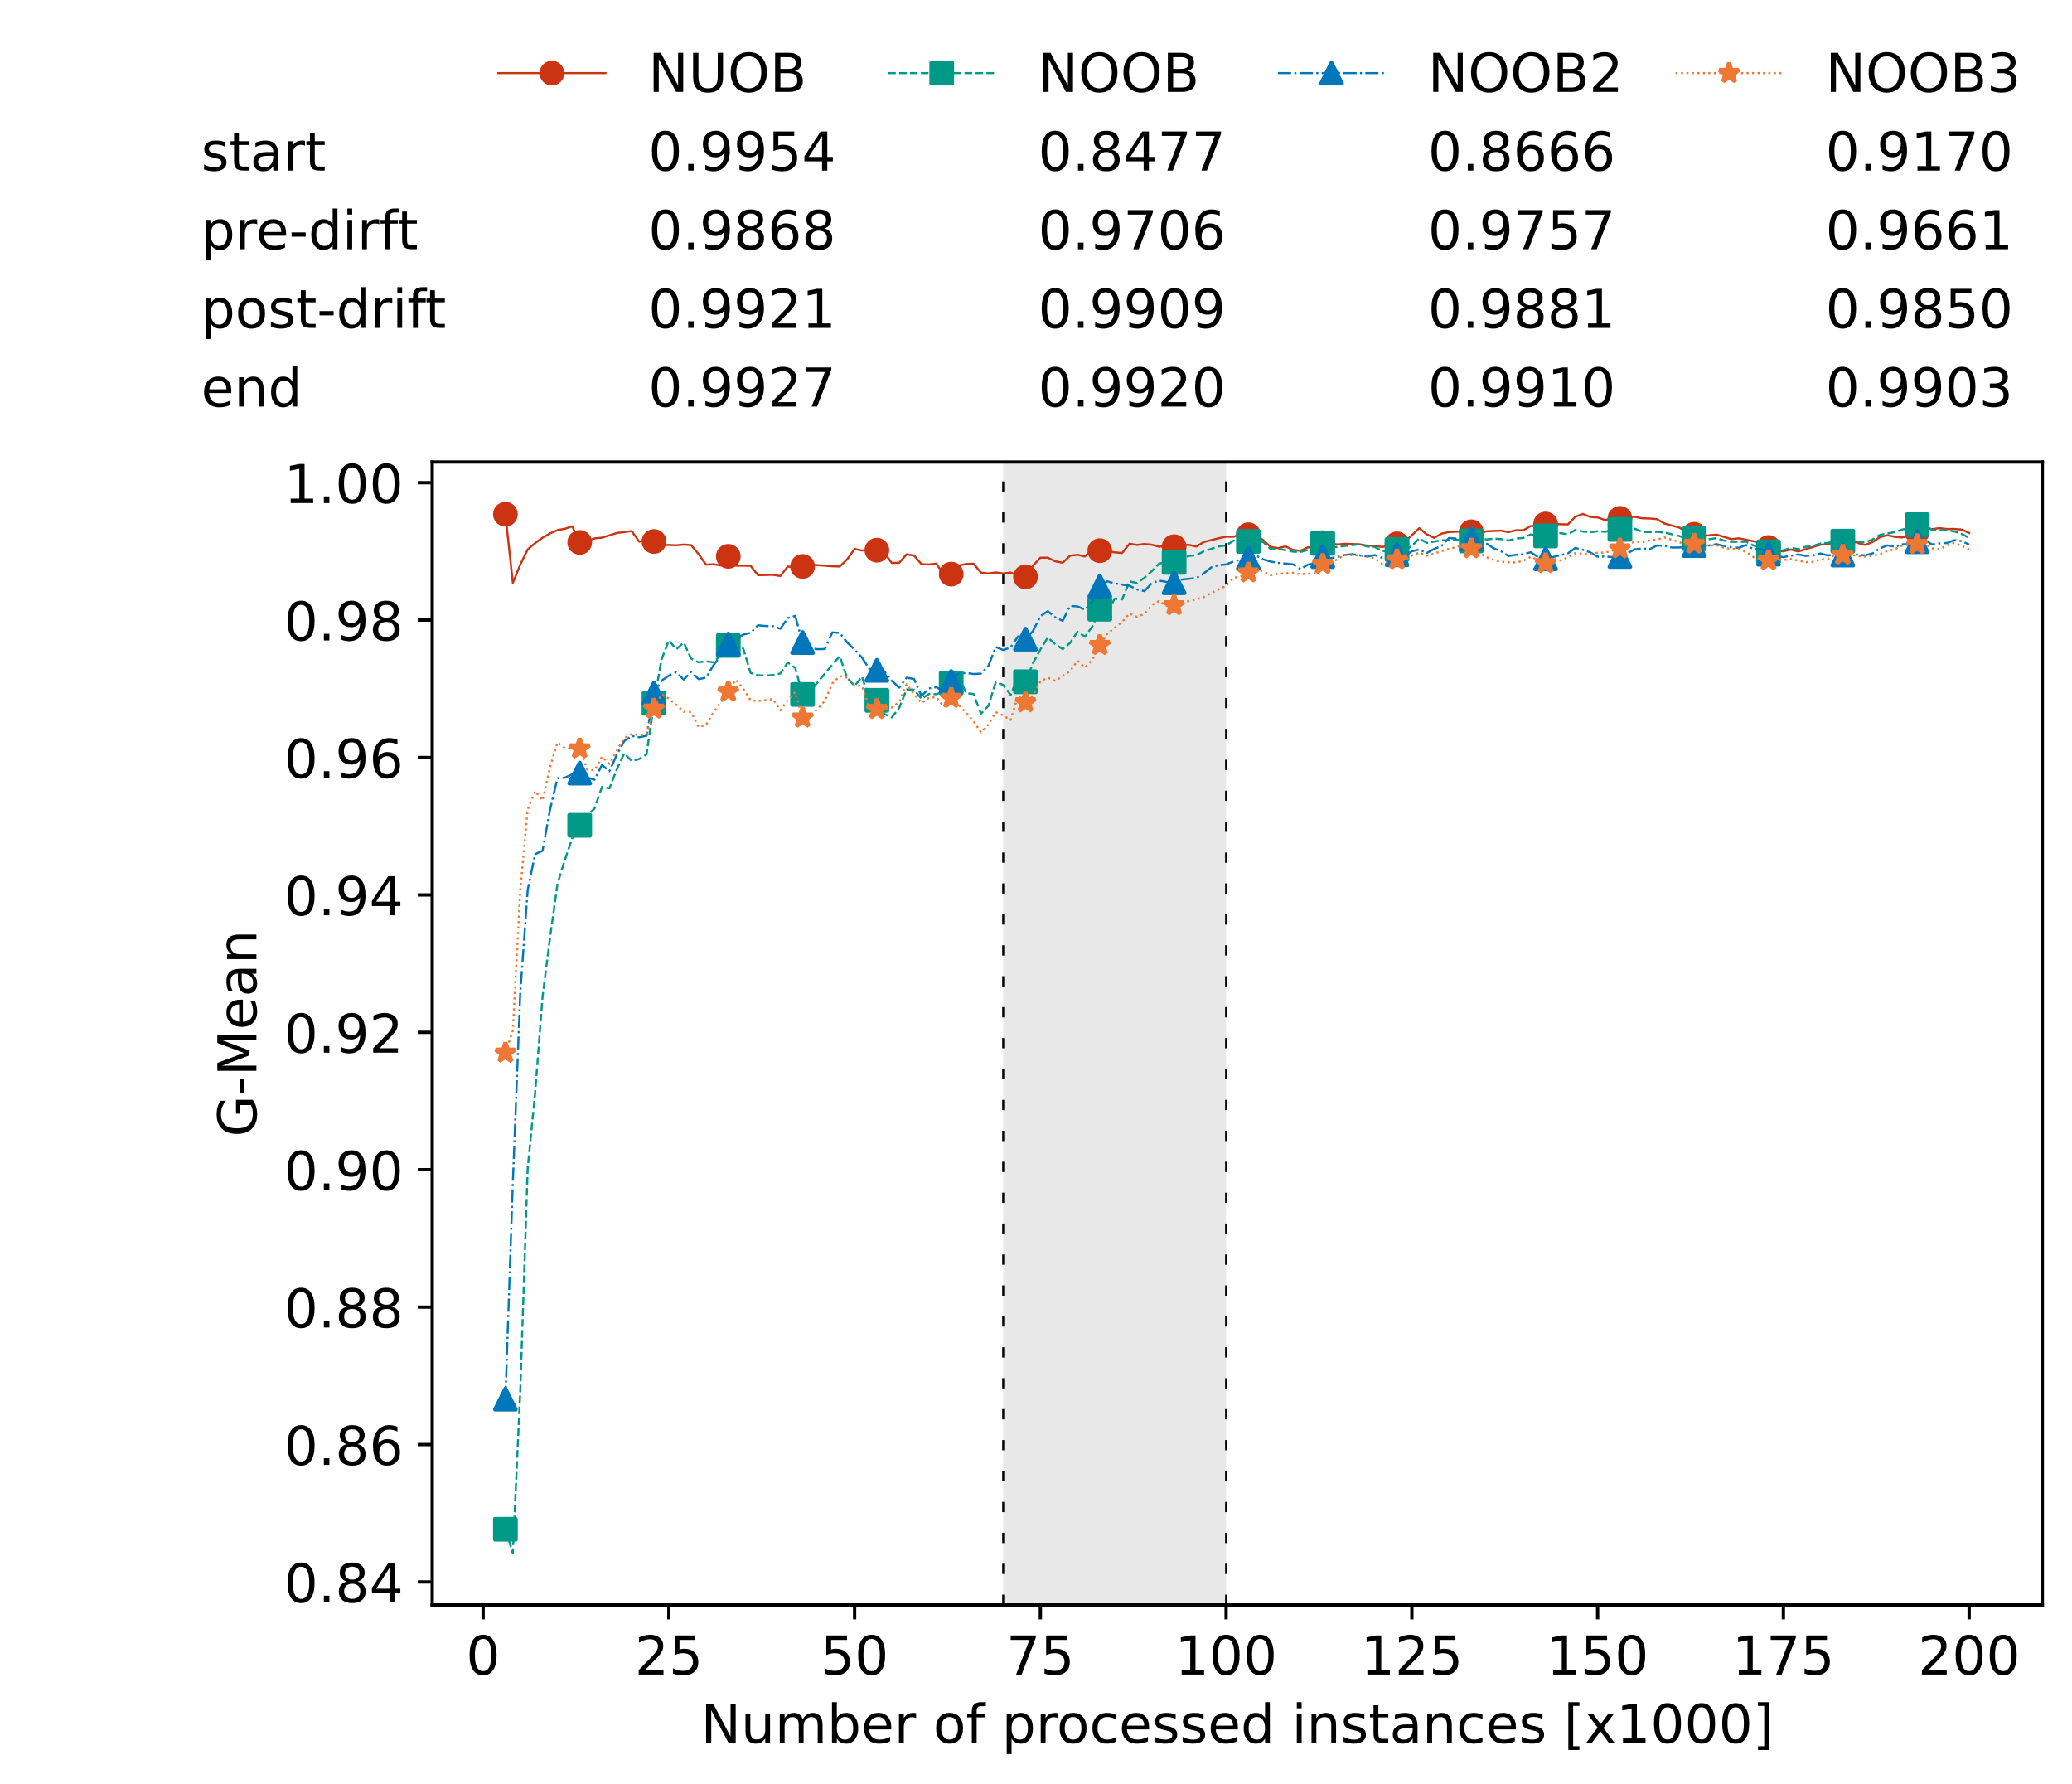<?xml version="1.0" encoding="utf-8" standalone="no"?>
<!DOCTYPE svg PUBLIC "-//W3C//DTD SVG 1.1//EN"
  "http://www.w3.org/Graphics/SVG/1.1/DTD/svg11.dtd">
<!-- Created with matplotlib (https://matplotlib.org/) -->
<svg height="432.615pt" version="1.1" viewBox="0 0 502.65 432.615" width="502.65pt" xmlns="http://www.w3.org/2000/svg" xmlns:xlink="http://www.w3.org/1999/xlink">
 <defs>
  <style type="text/css">*{stroke-linecap:butt;stroke-linejoin:round;}</style>
 </defs>
 <g id="figure_1">
  <g id="patch_1">
   <path d="M 0 432.615 
L 502.65 432.615 
L 502.65 0 
L 0 0 
z
" style="fill:#ffffff;"/>
  </g>
  <g id="axes_1">
   <g id="patch_2">
    <path d="M 104.85 389.252 
L 495.45 389.252 
L 495.45 112.052 
L 104.85 112.052 
z
" style="fill:#ffffff;"/>
   </g>
   <g id="patch_3">
    <path clip-path="url(#pdcb5f97049)" d="M 297.446 389.252 
L 297.446 112.052 
L 243.372 112.052 
L 243.372 389.252 
z
" style="fill:#d3d3d3;opacity:0.5;"/>
   </g>
   <g id="matplotlib.axis_1">
    <g id="xtick_1">
     <g id="line2d_1">
      <defs>
       <path d="M 0 0 
L 0 3.5 
" id="m678af08b18" style="stroke:#000000;stroke-width:0.8;"/>
      </defs>
      <g>
       <use style="stroke:#000000;stroke-width:0.8;" x="117.197" xlink:href="#m678af08b18" y="389.252"/>
      </g>
     </g>
     <g id="text_1">
      <!-- 0 -->
      <g transform="translate(113.061 406.13)scale(0.13 -0.13)">
       <defs>
        <path d="M 31.781 66.406 
Q 24.172 66.406 20.328 58.906 
Q 16.5 51.422 16.5 36.375 
Q 16.5 21.391 20.328 13.891 
Q 24.172 6.391 31.781 6.391 
Q 39.453 6.391 43.281 13.891 
Q 47.125 21.391 47.125 36.375 
Q 47.125 51.422 43.281 58.906 
Q 39.453 66.406 31.781 66.406 
z
M 31.781 74.219 
Q 44.047 74.219 50.516 64.516 
Q 56.984 54.828 56.984 36.375 
Q 56.984 17.969 50.516 8.266 
Q 44.047 -1.422 31.781 -1.422 
Q 19.531 -1.422 13.062 8.266 
Q 6.594 17.969 6.594 36.375 
Q 6.594 54.828 13.062 64.516 
Q 19.531 74.219 31.781 74.219 
z
" id="DejaVuSans-48"/>
       </defs>
       <use xlink:href="#DejaVuSans-48"/>
      </g>
     </g>
    </g>
    <g id="xtick_2">
     <g id="line2d_2">
      <g>
       <use style="stroke:#000000;stroke-width:0.8;" x="162.259" xlink:href="#m678af08b18" y="389.252"/>
      </g>
     </g>
     <g id="text_2">
      <!-- 25 -->
      <g transform="translate(153.988 406.13)scale(0.13 -0.13)">
       <defs>
        <path d="M 19.188 8.297 
L 53.609 8.297 
L 53.609 0 
L 7.328 0 
L 7.328 8.297 
Q 12.938 14.109 22.625 23.891 
Q 32.328 33.688 34.812 36.531 
Q 39.547 41.844 41.422 45.531 
Q 43.312 49.219 43.312 52.781 
Q 43.312 58.594 39.234 62.25 
Q 35.156 65.922 28.609 65.922 
Q 23.969 65.922 18.812 64.312 
Q 13.672 62.703 7.812 59.422 
L 7.812 69.391 
Q 13.766 71.781 18.938 73 
Q 24.125 74.219 28.422 74.219 
Q 39.75 74.219 46.484 68.547 
Q 53.219 62.891 53.219 53.422 
Q 53.219 48.922 51.531 44.891 
Q 49.859 40.875 45.406 35.406 
Q 44.188 33.984 37.641 27.219 
Q 31.109 20.453 19.188 8.297 
z
" id="DejaVuSans-50"/>
        <path d="M 10.797 72.906 
L 49.516 72.906 
L 49.516 64.594 
L 19.828 64.594 
L 19.828 46.734 
Q 21.969 47.469 24.109 47.828 
Q 26.266 48.188 28.422 48.188 
Q 40.625 48.188 47.75 41.5 
Q 54.891 34.812 54.891 23.391 
Q 54.891 11.625 47.562 5.094 
Q 40.234 -1.422 26.906 -1.422 
Q 22.312 -1.422 17.547 -0.641 
Q 12.797 0.141 7.719 1.703 
L 7.719 11.625 
Q 12.109 9.234 16.797 8.062 
Q 21.484 6.891 26.703 6.891 
Q 35.156 6.891 40.078 11.328 
Q 45.016 15.766 45.016 23.391 
Q 45.016 31 40.078 35.438 
Q 35.156 39.891 26.703 39.891 
Q 22.75 39.891 18.812 39.016 
Q 14.891 38.141 10.797 36.281 
z
" id="DejaVuSans-53"/>
       </defs>
       <use xlink:href="#DejaVuSans-50"/>
       <use x="63.623" xlink:href="#DejaVuSans-53"/>
      </g>
     </g>
    </g>
    <g id="xtick_3">
     <g id="line2d_3">
      <g>
       <use style="stroke:#000000;stroke-width:0.8;" x="207.322" xlink:href="#m678af08b18" y="389.252"/>
      </g>
     </g>
     <g id="text_3">
      <!-- 50 -->
      <g transform="translate(199.05 406.13)scale(0.13 -0.13)">
       <use xlink:href="#DejaVuSans-53"/>
       <use x="63.623" xlink:href="#DejaVuSans-48"/>
      </g>
     </g>
    </g>
    <g id="xtick_4">
     <g id="line2d_4">
      <g>
       <use style="stroke:#000000;stroke-width:0.8;" x="252.384" xlink:href="#m678af08b18" y="389.252"/>
      </g>
     </g>
     <g id="text_4">
      <!-- 75 -->
      <g transform="translate(244.113 406.13)scale(0.13 -0.13)">
       <defs>
        <path d="M 8.203 72.906 
L 55.078 72.906 
L 55.078 68.703 
L 28.609 0 
L 18.312 0 
L 43.219 64.594 
L 8.203 64.594 
z
" id="DejaVuSans-55"/>
       </defs>
       <use xlink:href="#DejaVuSans-55"/>
       <use x="63.623" xlink:href="#DejaVuSans-53"/>
      </g>
     </g>
    </g>
    <g id="xtick_5">
     <g id="line2d_5">
      <g>
       <use style="stroke:#000000;stroke-width:0.8;" x="297.446" xlink:href="#m678af08b18" y="389.252"/>
      </g>
     </g>
     <g id="text_5">
      <!-- 100 -->
      <g transform="translate(285.039 406.13)scale(0.13 -0.13)">
       <defs>
        <path d="M 12.406 8.297 
L 28.516 8.297 
L 28.516 63.922 
L 10.984 60.406 
L 10.984 69.391 
L 28.422 72.906 
L 38.281 72.906 
L 38.281 8.297 
L 54.391 8.297 
L 54.391 0 
L 12.406 0 
z
" id="DejaVuSans-49"/>
       </defs>
       <use xlink:href="#DejaVuSans-49"/>
       <use x="63.623" xlink:href="#DejaVuSans-48"/>
       <use x="127.246" xlink:href="#DejaVuSans-48"/>
      </g>
     </g>
    </g>
    <g id="xtick_6">
     <g id="line2d_6">
      <g>
       <use style="stroke:#000000;stroke-width:0.8;" x="342.509" xlink:href="#m678af08b18" y="389.252"/>
      </g>
     </g>
     <g id="text_6">
      <!-- 125 -->
      <g transform="translate(330.102 406.13)scale(0.13 -0.13)">
       <use xlink:href="#DejaVuSans-49"/>
       <use x="63.623" xlink:href="#DejaVuSans-50"/>
       <use x="127.246" xlink:href="#DejaVuSans-53"/>
      </g>
     </g>
    </g>
    <g id="xtick_7">
     <g id="line2d_7">
      <g>
       <use style="stroke:#000000;stroke-width:0.8;" x="387.571" xlink:href="#m678af08b18" y="389.252"/>
      </g>
     </g>
     <g id="text_7">
      <!-- 150 -->
      <g transform="translate(375.164 406.13)scale(0.13 -0.13)">
       <use xlink:href="#DejaVuSans-49"/>
       <use x="63.623" xlink:href="#DejaVuSans-53"/>
       <use x="127.246" xlink:href="#DejaVuSans-48"/>
      </g>
     </g>
    </g>
    <g id="xtick_8">
     <g id="line2d_8">
      <g>
       <use style="stroke:#000000;stroke-width:0.8;" x="432.633" xlink:href="#m678af08b18" y="389.252"/>
      </g>
     </g>
     <g id="text_8">
      <!-- 175 -->
      <g transform="translate(420.226 406.13)scale(0.13 -0.13)">
       <use xlink:href="#DejaVuSans-49"/>
       <use x="63.623" xlink:href="#DejaVuSans-55"/>
       <use x="127.246" xlink:href="#DejaVuSans-53"/>
      </g>
     </g>
    </g>
    <g id="xtick_9">
     <g id="line2d_9">
      <g>
       <use style="stroke:#000000;stroke-width:0.8;" x="477.695" xlink:href="#m678af08b18" y="389.252"/>
      </g>
     </g>
     <g id="text_9">
      <!-- 200 -->
      <g transform="translate(465.289 406.13)scale(0.13 -0.13)">
       <use xlink:href="#DejaVuSans-50"/>
       <use x="63.623" xlink:href="#DejaVuSans-48"/>
       <use x="127.246" xlink:href="#DejaVuSans-48"/>
      </g>
     </g>
    </g>
    <g id="text_10">
     <!-- Number of processed instances [x1000] -->
     <g transform="translate(170.025 422.711)scale(0.13 -0.13)">
      <defs>
       <path d="M 9.812 72.906 
L 23.094 72.906 
L 55.422 11.922 
L 55.422 72.906 
L 64.984 72.906 
L 64.984 0 
L 51.703 0 
L 19.391 60.984 
L 19.391 0 
L 9.812 0 
z
" id="DejaVuSans-78"/>
       <path d="M 8.5 21.578 
L 8.5 54.688 
L 17.484 54.688 
L 17.484 21.922 
Q 17.484 14.156 20.5 10.266 
Q 23.531 6.391 29.594 6.391 
Q 36.859 6.391 41.078 11.031 
Q 45.312 15.672 45.312 23.688 
L 45.312 54.688 
L 54.297 54.688 
L 54.297 0 
L 45.312 0 
L 45.312 8.406 
Q 42.047 3.422 37.719 1 
Q 33.406 -1.422 27.688 -1.422 
Q 18.266 -1.422 13.375 4.438 
Q 8.5 10.297 8.5 21.578 
z
M 31.109 56 
z
" id="DejaVuSans-117"/>
       <path d="M 52 44.188 
Q 55.375 50.25 60.062 53.125 
Q 64.75 56 71.094 56 
Q 79.641 56 84.281 50.016 
Q 88.922 44.047 88.922 33.016 
L 88.922 0 
L 79.891 0 
L 79.891 32.719 
Q 79.891 40.578 77.094 44.375 
Q 74.312 48.188 68.609 48.188 
Q 61.625 48.188 57.562 43.547 
Q 53.516 38.922 53.516 30.906 
L 53.516 0 
L 44.484 0 
L 44.484 32.719 
Q 44.484 40.625 41.703 44.406 
Q 38.922 48.188 33.109 48.188 
Q 26.219 48.188 22.156 43.531 
Q 18.109 38.875 18.109 30.906 
L 18.109 0 
L 9.078 0 
L 9.078 54.688 
L 18.109 54.688 
L 18.109 46.188 
Q 21.188 51.219 25.484 53.609 
Q 29.781 56 35.688 56 
Q 41.656 56 45.828 52.969 
Q 50 49.953 52 44.188 
z
" id="DejaVuSans-109"/>
       <path d="M 48.688 27.297 
Q 48.688 37.203 44.609 42.844 
Q 40.531 48.484 33.406 48.484 
Q 26.266 48.484 22.188 42.844 
Q 18.109 37.203 18.109 27.297 
Q 18.109 17.391 22.188 11.75 
Q 26.266 6.109 33.406 6.109 
Q 40.531 6.109 44.609 11.75 
Q 48.688 17.391 48.688 27.297 
z
M 18.109 46.391 
Q 20.953 51.266 25.266 53.625 
Q 29.594 56 35.594 56 
Q 45.562 56 51.781 48.094 
Q 58.016 40.188 58.016 27.297 
Q 58.016 14.406 51.781 6.484 
Q 45.562 -1.422 35.594 -1.422 
Q 29.594 -1.422 25.266 0.953 
Q 20.953 3.328 18.109 8.203 
L 18.109 0 
L 9.078 0 
L 9.078 75.984 
L 18.109 75.984 
z
" id="DejaVuSans-98"/>
       <path d="M 56.203 29.594 
L 56.203 25.203 
L 14.891 25.203 
Q 15.484 15.922 20.484 11.062 
Q 25.484 6.203 34.422 6.203 
Q 39.594 6.203 44.453 7.469 
Q 49.312 8.734 54.109 11.281 
L 54.109 2.781 
Q 49.266 0.734 44.188 -0.344 
Q 39.109 -1.422 33.891 -1.422 
Q 20.797 -1.422 13.156 6.188 
Q 5.516 13.812 5.516 26.812 
Q 5.516 40.234 12.766 48.109 
Q 20.016 56 32.328 56 
Q 43.359 56 49.781 48.891 
Q 56.203 41.797 56.203 29.594 
z
M 47.219 32.234 
Q 47.125 39.594 43.094 43.984 
Q 39.062 48.391 32.422 48.391 
Q 24.906 48.391 20.391 44.141 
Q 15.875 39.891 15.188 32.172 
z
" id="DejaVuSans-101"/>
       <path d="M 41.109 46.297 
Q 39.594 47.172 37.812 47.578 
Q 36.031 48 33.891 48 
Q 26.266 48 22.188 43.047 
Q 18.109 38.094 18.109 28.812 
L 18.109 0 
L 9.078 0 
L 9.078 54.688 
L 18.109 54.688 
L 18.109 46.188 
Q 20.953 51.172 25.484 53.578 
Q 30.031 56 36.531 56 
Q 37.453 56 38.578 55.875 
Q 39.703 55.766 41.062 55.516 
z
" id="DejaVuSans-114"/>
       <path id="DejaVuSans-32"/>
       <path d="M 30.609 48.391 
Q 23.391 48.391 19.188 42.75 
Q 14.984 37.109 14.984 27.297 
Q 14.984 17.484 19.156 11.844 
Q 23.344 6.203 30.609 6.203 
Q 37.797 6.203 41.984 11.859 
Q 46.188 17.531 46.188 27.297 
Q 46.188 37.016 41.984 42.703 
Q 37.797 48.391 30.609 48.391 
z
M 30.609 56 
Q 42.328 56 49.016 48.375 
Q 55.719 40.766 55.719 27.297 
Q 55.719 13.875 49.016 6.219 
Q 42.328 -1.422 30.609 -1.422 
Q 18.844 -1.422 12.172 6.219 
Q 5.516 13.875 5.516 27.297 
Q 5.516 40.766 12.172 48.375 
Q 18.844 56 30.609 56 
z
" id="DejaVuSans-111"/>
       <path d="M 37.109 75.984 
L 37.109 68.5 
L 28.516 68.5 
Q 23.688 68.5 21.797 66.547 
Q 19.922 64.594 19.922 59.516 
L 19.922 54.688 
L 34.719 54.688 
L 34.719 47.703 
L 19.922 47.703 
L 19.922 0 
L 10.891 0 
L 10.891 47.703 
L 2.297 47.703 
L 2.297 54.688 
L 10.891 54.688 
L 10.891 58.5 
Q 10.891 67.625 15.141 71.797 
Q 19.391 75.984 28.609 75.984 
z
" id="DejaVuSans-102"/>
       <path d="M 18.109 8.203 
L 18.109 -20.797 
L 9.078 -20.797 
L 9.078 54.688 
L 18.109 54.688 
L 18.109 46.391 
Q 20.953 51.266 25.266 53.625 
Q 29.594 56 35.594 56 
Q 45.562 56 51.781 48.094 
Q 58.016 40.188 58.016 27.297 
Q 58.016 14.406 51.781 6.484 
Q 45.562 -1.422 35.594 -1.422 
Q 29.594 -1.422 25.266 0.953 
Q 20.953 3.328 18.109 8.203 
z
M 48.688 27.297 
Q 48.688 37.203 44.609 42.844 
Q 40.531 48.484 33.406 48.484 
Q 26.266 48.484 22.188 42.844 
Q 18.109 37.203 18.109 27.297 
Q 18.109 17.391 22.188 11.75 
Q 26.266 6.109 33.406 6.109 
Q 40.531 6.109 44.609 11.75 
Q 48.688 17.391 48.688 27.297 
z
" id="DejaVuSans-112"/>
       <path d="M 48.781 52.594 
L 48.781 44.188 
Q 44.969 46.297 41.141 47.344 
Q 37.312 48.391 33.406 48.391 
Q 24.656 48.391 19.812 42.844 
Q 14.984 37.312 14.984 27.297 
Q 14.984 17.281 19.812 11.734 
Q 24.656 6.203 33.406 6.203 
Q 37.312 6.203 41.141 7.25 
Q 44.969 8.297 48.781 10.406 
L 48.781 2.094 
Q 45.016 0.344 40.984 -0.531 
Q 36.969 -1.422 32.422 -1.422 
Q 20.062 -1.422 12.781 6.344 
Q 5.516 14.109 5.516 27.297 
Q 5.516 40.672 12.859 48.328 
Q 20.219 56 33.016 56 
Q 37.156 56 41.109 55.141 
Q 45.062 54.297 48.781 52.594 
z
" id="DejaVuSans-99"/>
       <path d="M 44.281 53.078 
L 44.281 44.578 
Q 40.484 46.531 36.375 47.5 
Q 32.281 48.484 27.875 48.484 
Q 21.188 48.484 17.844 46.438 
Q 14.5 44.391 14.5 40.281 
Q 14.5 37.156 16.891 35.375 
Q 19.281 33.594 26.516 31.984 
L 29.594 31.297 
Q 39.156 29.25 43.188 25.516 
Q 47.219 21.781 47.219 15.094 
Q 47.219 7.469 41.188 3.016 
Q 35.156 -1.422 24.609 -1.422 
Q 20.219 -1.422 15.453 -0.562 
Q 10.688 0.297 5.422 2 
L 5.422 11.281 
Q 10.406 8.688 15.234 7.391 
Q 20.062 6.109 24.812 6.109 
Q 31.156 6.109 34.562 8.281 
Q 37.984 10.453 37.984 14.406 
Q 37.984 18.062 35.516 20.016 
Q 33.062 21.969 24.703 23.781 
L 21.578 24.516 
Q 13.234 26.266 9.516 29.906 
Q 5.812 33.547 5.812 39.891 
Q 5.812 47.609 11.281 51.797 
Q 16.75 56 26.812 56 
Q 31.781 56 36.172 55.266 
Q 40.578 54.547 44.281 53.078 
z
" id="DejaVuSans-115"/>
       <path d="M 45.406 46.391 
L 45.406 75.984 
L 54.391 75.984 
L 54.391 0 
L 45.406 0 
L 45.406 8.203 
Q 42.578 3.328 38.25 0.953 
Q 33.938 -1.422 27.875 -1.422 
Q 17.969 -1.422 11.734 6.484 
Q 5.516 14.406 5.516 27.297 
Q 5.516 40.188 11.734 48.094 
Q 17.969 56 27.875 56 
Q 33.938 56 38.25 53.625 
Q 42.578 51.266 45.406 46.391 
z
M 14.797 27.297 
Q 14.797 17.391 18.875 11.75 
Q 22.953 6.109 30.078 6.109 
Q 37.203 6.109 41.297 11.75 
Q 45.406 17.391 45.406 27.297 
Q 45.406 37.203 41.297 42.844 
Q 37.203 48.484 30.078 48.484 
Q 22.953 48.484 18.875 42.844 
Q 14.797 37.203 14.797 27.297 
z
" id="DejaVuSans-100"/>
       <path d="M 9.422 54.688 
L 18.406 54.688 
L 18.406 0 
L 9.422 0 
z
M 9.422 75.984 
L 18.406 75.984 
L 18.406 64.594 
L 9.422 64.594 
z
" id="DejaVuSans-105"/>
       <path d="M 54.891 33.016 
L 54.891 0 
L 45.906 0 
L 45.906 32.719 
Q 45.906 40.484 42.875 44.328 
Q 39.844 48.188 33.797 48.188 
Q 26.516 48.188 22.312 43.547 
Q 18.109 38.922 18.109 30.906 
L 18.109 0 
L 9.078 0 
L 9.078 54.688 
L 18.109 54.688 
L 18.109 46.188 
Q 21.344 51.125 25.703 53.562 
Q 30.078 56 35.797 56 
Q 45.219 56 50.047 50.172 
Q 54.891 44.344 54.891 33.016 
z
" id="DejaVuSans-110"/>
       <path d="M 18.312 70.219 
L 18.312 54.688 
L 36.812 54.688 
L 36.812 47.703 
L 18.312 47.703 
L 18.312 18.016 
Q 18.312 11.328 20.141 9.422 
Q 21.969 7.516 27.594 7.516 
L 36.812 7.516 
L 36.812 0 
L 27.594 0 
Q 17.188 0 13.234 3.875 
Q 9.281 7.766 9.281 18.016 
L 9.281 47.703 
L 2.688 47.703 
L 2.688 54.688 
L 9.281 54.688 
L 9.281 70.219 
z
" id="DejaVuSans-116"/>
       <path d="M 34.281 27.484 
Q 23.391 27.484 19.188 25 
Q 14.984 22.516 14.984 16.5 
Q 14.984 11.719 18.141 8.906 
Q 21.297 6.109 26.703 6.109 
Q 34.188 6.109 38.703 11.406 
Q 43.219 16.703 43.219 25.484 
L 43.219 27.484 
z
M 52.203 31.203 
L 52.203 0 
L 43.219 0 
L 43.219 8.297 
Q 40.141 3.328 35.547 0.953 
Q 30.953 -1.422 24.312 -1.422 
Q 15.922 -1.422 10.953 3.297 
Q 6 8.016 6 15.922 
Q 6 25.141 12.172 29.828 
Q 18.359 34.516 30.609 34.516 
L 43.219 34.516 
L 43.219 35.406 
Q 43.219 41.609 39.141 45 
Q 35.062 48.391 27.688 48.391 
Q 23 48.391 18.547 47.266 
Q 14.109 46.141 10.016 43.891 
L 10.016 52.203 
Q 14.938 54.109 19.578 55.047 
Q 24.219 56 28.609 56 
Q 40.484 56 46.344 49.844 
Q 52.203 43.703 52.203 31.203 
z
" id="DejaVuSans-97"/>
       <path d="M 8.594 75.984 
L 29.297 75.984 
L 29.297 69 
L 17.578 69 
L 17.578 -6.203 
L 29.297 -6.203 
L 29.297 -13.188 
L 8.594 -13.188 
z
" id="DejaVuSans-91"/>
       <path d="M 54.891 54.688 
L 35.109 28.078 
L 55.906 0 
L 45.312 0 
L 29.391 21.484 
L 13.484 0 
L 2.875 0 
L 24.125 28.609 
L 4.688 54.688 
L 15.281 54.688 
L 29.781 35.203 
L 44.281 54.688 
z
" id="DejaVuSans-120"/>
       <path d="M 30.422 75.984 
L 30.422 -13.188 
L 9.719 -13.188 
L 9.719 -6.203 
L 21.391 -6.203 
L 21.391 69 
L 9.719 69 
L 9.719 75.984 
z
" id="DejaVuSans-93"/>
      </defs>
      <use xlink:href="#DejaVuSans-78"/>
      <use x="74.805" xlink:href="#DejaVuSans-117"/>
      <use x="138.184" xlink:href="#DejaVuSans-109"/>
      <use x="235.596" xlink:href="#DejaVuSans-98"/>
      <use x="299.072" xlink:href="#DejaVuSans-101"/>
      <use x="360.596" xlink:href="#DejaVuSans-114"/>
      <use x="401.709" xlink:href="#DejaVuSans-32"/>
      <use x="433.496" xlink:href="#DejaVuSans-111"/>
      <use x="494.678" xlink:href="#DejaVuSans-102"/>
      <use x="529.883" xlink:href="#DejaVuSans-32"/>
      <use x="561.67" xlink:href="#DejaVuSans-112"/>
      <use x="625.146" xlink:href="#DejaVuSans-114"/>
      <use x="664.01" xlink:href="#DejaVuSans-111"/>
      <use x="725.191" xlink:href="#DejaVuSans-99"/>
      <use x="780.172" xlink:href="#DejaVuSans-101"/>
      <use x="841.695" xlink:href="#DejaVuSans-115"/>
      <use x="893.795" xlink:href="#DejaVuSans-115"/>
      <use x="945.895" xlink:href="#DejaVuSans-101"/>
      <use x="1007.418" xlink:href="#DejaVuSans-100"/>
      <use x="1070.895" xlink:href="#DejaVuSans-32"/>
      <use x="1102.682" xlink:href="#DejaVuSans-105"/>
      <use x="1130.465" xlink:href="#DejaVuSans-110"/>
      <use x="1193.844" xlink:href="#DejaVuSans-115"/>
      <use x="1245.943" xlink:href="#DejaVuSans-116"/>
      <use x="1285.152" xlink:href="#DejaVuSans-97"/>
      <use x="1346.432" xlink:href="#DejaVuSans-110"/>
      <use x="1409.811" xlink:href="#DejaVuSans-99"/>
      <use x="1464.791" xlink:href="#DejaVuSans-101"/>
      <use x="1526.314" xlink:href="#DejaVuSans-115"/>
      <use x="1578.414" xlink:href="#DejaVuSans-32"/>
      <use x="1610.201" xlink:href="#DejaVuSans-91"/>
      <use x="1649.215" xlink:href="#DejaVuSans-120"/>
      <use x="1708.395" xlink:href="#DejaVuSans-49"/>
      <use x="1772.018" xlink:href="#DejaVuSans-48"/>
      <use x="1835.641" xlink:href="#DejaVuSans-48"/>
      <use x="1899.264" xlink:href="#DejaVuSans-48"/>
      <use x="1962.887" xlink:href="#DejaVuSans-93"/>
     </g>
    </g>
   </g>
   <g id="matplotlib.axis_2">
    <g id="ytick_1">
     <g id="line2d_10">
      <defs>
       <path d="M 0 0 
L -3.5 0 
" id="m20798a8649" style="stroke:#000000;stroke-width:0.8;"/>
      </defs>
      <g>
       <use style="stroke:#000000;stroke-width:0.8;" x="104.85" xlink:href="#m20798a8649" y="383.678"/>
      </g>
     </g>
     <g id="text_11">
      <!-- 0.84 -->
      <g transform="translate(68.905 388.617)scale(0.13 -0.13)">
       <defs>
        <path d="M 10.688 12.406 
L 21 12.406 
L 21 0 
L 10.688 0 
z
" id="DejaVuSans-46"/>
        <path d="M 31.781 34.625 
Q 24.75 34.625 20.719 30.859 
Q 16.703 27.094 16.703 20.516 
Q 16.703 13.922 20.719 10.156 
Q 24.75 6.391 31.781 6.391 
Q 38.812 6.391 42.859 10.172 
Q 46.922 13.969 46.922 20.516 
Q 46.922 27.094 42.891 30.859 
Q 38.875 34.625 31.781 34.625 
z
M 21.922 38.812 
Q 15.578 40.375 12.031 44.719 
Q 8.5 49.078 8.5 55.328 
Q 8.5 64.062 14.719 69.141 
Q 20.953 74.219 31.781 74.219 
Q 42.672 74.219 48.875 69.141 
Q 55.078 64.062 55.078 55.328 
Q 55.078 49.078 51.531 44.719 
Q 48 40.375 41.703 38.812 
Q 48.828 37.156 52.797 32.312 
Q 56.781 27.484 56.781 20.516 
Q 56.781 9.906 50.312 4.234 
Q 43.844 -1.422 31.781 -1.422 
Q 19.734 -1.422 13.25 4.234 
Q 6.781 9.906 6.781 20.516 
Q 6.781 27.484 10.781 32.312 
Q 14.797 37.156 21.922 38.812 
z
M 18.312 54.391 
Q 18.312 48.734 21.844 45.562 
Q 25.391 42.391 31.781 42.391 
Q 38.141 42.391 41.719 45.562 
Q 45.312 48.734 45.312 54.391 
Q 45.312 60.062 41.719 63.234 
Q 38.141 66.406 31.781 66.406 
Q 25.391 66.406 21.844 63.234 
Q 18.312 60.062 18.312 54.391 
z
" id="DejaVuSans-56"/>
        <path d="M 37.797 64.312 
L 12.891 25.391 
L 37.797 25.391 
z
M 35.203 72.906 
L 47.609 72.906 
L 47.609 25.391 
L 58.016 25.391 
L 58.016 17.188 
L 47.609 17.188 
L 47.609 0 
L 37.797 0 
L 37.797 17.188 
L 4.891 17.188 
L 4.891 26.703 
z
" id="DejaVuSans-52"/>
       </defs>
       <use xlink:href="#DejaVuSans-48"/>
       <use x="63.623" xlink:href="#DejaVuSans-46"/>
       <use x="95.41" xlink:href="#DejaVuSans-56"/>
       <use x="159.033" xlink:href="#DejaVuSans-52"/>
      </g>
     </g>
    </g>
    <g id="ytick_2">
     <g id="line2d_11">
      <g>
       <use style="stroke:#000000;stroke-width:0.8;" x="104.85" xlink:href="#m20798a8649" y="350.352"/>
      </g>
     </g>
     <g id="text_12">
      <!-- 0.86 -->
      <g transform="translate(68.905 355.291)scale(0.13 -0.13)">
       <defs>
        <path d="M 33.016 40.375 
Q 26.375 40.375 22.484 35.828 
Q 18.609 31.297 18.609 23.391 
Q 18.609 15.531 22.484 10.953 
Q 26.375 6.391 33.016 6.391 
Q 39.656 6.391 43.531 10.953 
Q 47.406 15.531 47.406 23.391 
Q 47.406 31.297 43.531 35.828 
Q 39.656 40.375 33.016 40.375 
z
M 52.594 71.297 
L 52.594 62.312 
Q 48.875 64.062 45.094 64.984 
Q 41.312 65.922 37.594 65.922 
Q 27.828 65.922 22.672 59.328 
Q 17.531 52.734 16.797 39.406 
Q 19.672 43.656 24.016 45.922 
Q 28.375 48.188 33.594 48.188 
Q 44.578 48.188 50.953 41.516 
Q 57.328 34.859 57.328 23.391 
Q 57.328 12.156 50.688 5.359 
Q 44.047 -1.422 33.016 -1.422 
Q 20.359 -1.422 13.672 8.266 
Q 6.984 17.969 6.984 36.375 
Q 6.984 53.656 15.188 63.938 
Q 23.391 74.219 37.203 74.219 
Q 40.922 74.219 44.703 73.484 
Q 48.484 72.75 52.594 71.297 
z
" id="DejaVuSans-54"/>
       </defs>
       <use xlink:href="#DejaVuSans-48"/>
       <use x="63.623" xlink:href="#DejaVuSans-46"/>
       <use x="95.41" xlink:href="#DejaVuSans-56"/>
       <use x="159.033" xlink:href="#DejaVuSans-54"/>
      </g>
     </g>
    </g>
    <g id="ytick_3">
     <g id="line2d_12">
      <g>
       <use style="stroke:#000000;stroke-width:0.8;" x="104.85" xlink:href="#m20798a8649" y="317.025"/>
      </g>
     </g>
     <g id="text_13">
      <!-- 0.88 -->
      <g transform="translate(68.905 321.964)scale(0.13 -0.13)">
       <use xlink:href="#DejaVuSans-48"/>
       <use x="63.623" xlink:href="#DejaVuSans-46"/>
       <use x="95.41" xlink:href="#DejaVuSans-56"/>
       <use x="159.033" xlink:href="#DejaVuSans-56"/>
      </g>
     </g>
    </g>
    <g id="ytick_4">
     <g id="line2d_13">
      <g>
       <use style="stroke:#000000;stroke-width:0.8;" x="104.85" xlink:href="#m20798a8649" y="283.699"/>
      </g>
     </g>
     <g id="text_14">
      <!-- 0.90 -->
      <g transform="translate(68.905 288.638)scale(0.13 -0.13)">
       <defs>
        <path d="M 10.984 1.516 
L 10.984 10.5 
Q 14.703 8.734 18.5 7.812 
Q 22.312 6.891 25.984 6.891 
Q 35.75 6.891 40.891 13.453 
Q 46.047 20.016 46.781 33.406 
Q 43.953 29.203 39.594 26.953 
Q 35.25 24.703 29.984 24.703 
Q 19.047 24.703 12.672 31.312 
Q 6.297 37.938 6.297 49.422 
Q 6.297 60.641 12.938 67.422 
Q 19.578 74.219 30.609 74.219 
Q 43.266 74.219 49.922 64.516 
Q 56.594 54.828 56.594 36.375 
Q 56.594 19.141 48.406 8.859 
Q 40.234 -1.422 26.422 -1.422 
Q 22.703 -1.422 18.891 -0.688 
Q 15.094 0.047 10.984 1.516 
z
M 30.609 32.422 
Q 37.25 32.422 41.125 36.953 
Q 45.016 41.5 45.016 49.422 
Q 45.016 57.281 41.125 61.844 
Q 37.25 66.406 30.609 66.406 
Q 23.969 66.406 20.094 61.844 
Q 16.219 57.281 16.219 49.422 
Q 16.219 41.5 20.094 36.953 
Q 23.969 32.422 30.609 32.422 
z
" id="DejaVuSans-57"/>
       </defs>
       <use xlink:href="#DejaVuSans-48"/>
       <use x="63.623" xlink:href="#DejaVuSans-46"/>
       <use x="95.41" xlink:href="#DejaVuSans-57"/>
       <use x="159.033" xlink:href="#DejaVuSans-48"/>
      </g>
     </g>
    </g>
    <g id="ytick_5">
     <g id="line2d_14">
      <g>
       <use style="stroke:#000000;stroke-width:0.8;" x="104.85" xlink:href="#m20798a8649" y="250.373"/>
      </g>
     </g>
     <g id="text_15">
      <!-- 0.92 -->
      <g transform="translate(68.905 255.312)scale(0.13 -0.13)">
       <use xlink:href="#DejaVuSans-48"/>
       <use x="63.623" xlink:href="#DejaVuSans-46"/>
       <use x="95.41" xlink:href="#DejaVuSans-57"/>
       <use x="159.033" xlink:href="#DejaVuSans-50"/>
      </g>
     </g>
    </g>
    <g id="ytick_6">
     <g id="line2d_15">
      <g>
       <use style="stroke:#000000;stroke-width:0.8;" x="104.85" xlink:href="#m20798a8649" y="217.047"/>
      </g>
     </g>
     <g id="text_16">
      <!-- 0.94 -->
      <g transform="translate(68.905 221.986)scale(0.13 -0.13)">
       <use xlink:href="#DejaVuSans-48"/>
       <use x="63.623" xlink:href="#DejaVuSans-46"/>
       <use x="95.41" xlink:href="#DejaVuSans-57"/>
       <use x="159.033" xlink:href="#DejaVuSans-52"/>
      </g>
     </g>
    </g>
    <g id="ytick_7">
     <g id="line2d_16">
      <g>
       <use style="stroke:#000000;stroke-width:0.8;" x="104.85" xlink:href="#m20798a8649" y="183.72"/>
      </g>
     </g>
     <g id="text_17">
      <!-- 0.96 -->
      <g transform="translate(68.905 188.659)scale(0.13 -0.13)">
       <use xlink:href="#DejaVuSans-48"/>
       <use x="63.623" xlink:href="#DejaVuSans-46"/>
       <use x="95.41" xlink:href="#DejaVuSans-57"/>
       <use x="159.033" xlink:href="#DejaVuSans-54"/>
      </g>
     </g>
    </g>
    <g id="ytick_8">
     <g id="line2d_17">
      <g>
       <use style="stroke:#000000;stroke-width:0.8;" x="104.85" xlink:href="#m20798a8649" y="150.394"/>
      </g>
     </g>
     <g id="text_18">
      <!-- 0.98 -->
      <g transform="translate(68.905 155.333)scale(0.13 -0.13)">
       <use xlink:href="#DejaVuSans-48"/>
       <use x="63.623" xlink:href="#DejaVuSans-46"/>
       <use x="95.41" xlink:href="#DejaVuSans-57"/>
       <use x="159.033" xlink:href="#DejaVuSans-56"/>
      </g>
     </g>
    </g>
    <g id="ytick_9">
     <g id="line2d_18">
      <g>
       <use style="stroke:#000000;stroke-width:0.8;" x="104.85" xlink:href="#m20798a8649" y="117.068"/>
      </g>
     </g>
     <g id="text_19">
      <!-- 1.00 -->
      <g transform="translate(68.905 122.007)scale(0.13 -0.13)">
       <use xlink:href="#DejaVuSans-49"/>
       <use x="63.623" xlink:href="#DejaVuSans-46"/>
       <use x="95.41" xlink:href="#DejaVuSans-48"/>
       <use x="159.033" xlink:href="#DejaVuSans-48"/>
      </g>
     </g>
    </g>
    <g id="text_20">
     <!-- G-Mean -->
     <g transform="translate(62.201 275.744)rotate(-90)scale(0.13 -0.13)">
      <defs>
       <path d="M 59.516 10.406 
L 59.516 29.984 
L 43.406 29.984 
L 43.406 38.094 
L 69.281 38.094 
L 69.281 6.781 
Q 63.578 2.734 56.688 0.656 
Q 49.812 -1.422 42 -1.422 
Q 24.906 -1.422 15.25 8.562 
Q 5.609 18.562 5.609 36.375 
Q 5.609 54.25 15.25 64.234 
Q 24.906 74.219 42 74.219 
Q 49.125 74.219 55.547 72.453 
Q 61.969 70.703 67.391 67.281 
L 67.391 56.781 
Q 61.922 61.422 55.766 63.766 
Q 49.609 66.109 42.828 66.109 
Q 29.438 66.109 22.719 58.641 
Q 16.016 51.172 16.016 36.375 
Q 16.016 21.625 22.719 14.156 
Q 29.438 6.688 42.828 6.688 
Q 48.047 6.688 52.141 7.594 
Q 56.25 8.5 59.516 10.406 
z
" id="DejaVuSans-71"/>
       <path d="M 4.891 31.391 
L 31.203 31.391 
L 31.203 23.391 
L 4.891 23.391 
z
" id="DejaVuSans-45"/>
       <path d="M 9.812 72.906 
L 24.516 72.906 
L 43.109 23.297 
L 61.812 72.906 
L 76.516 72.906 
L 76.516 0 
L 66.891 0 
L 66.891 64.016 
L 48.094 14.016 
L 38.188 14.016 
L 19.391 64.016 
L 19.391 0 
L 9.812 0 
z
" id="DejaVuSans-77"/>
      </defs>
      <use xlink:href="#DejaVuSans-71"/>
      <use x="77.49" xlink:href="#DejaVuSans-45"/>
      <use x="113.574" xlink:href="#DejaVuSans-77"/>
      <use x="199.854" xlink:href="#DejaVuSans-101"/>
      <use x="261.377" xlink:href="#DejaVuSans-97"/>
      <use x="322.656" xlink:href="#DejaVuSans-110"/>
     </g>
    </g>
   </g>
   <g id="line2d_19"/>
   <g id="line2d_20"/>
   <g id="line2d_21"/>
   <g id="line2d_22"/>
   <g id="line2d_23"/>
   <g id="line2d_24">
    <path clip-path="url(#pdcb5f97049)" d="M 122.605 124.721 
L 124.407 141.367 
L 126.21 136.96 
L 128.012 133.252 
L 129.815 131.727 
L 131.617 130.413 
L 133.419 129.373 
L 135.222 128.577 
L 137.024 128.246 
L 138.827 127.642 
L 140.629 131.55 
L 142.432 131.208 
L 144.234 130.577 
L 146.037 130.403 
L 149.642 129.264 
L 153.247 128.81 
L 155.049 131.366 
L 156.852 130.993 
L 158.654 131.331 
L 160.457 132.254 
L 162.259 132.169 
L 164.062 132.256 
L 165.864 132.084 
L 167.667 132.215 
L 169.469 134.378 
L 171.272 136.939 
L 173.074 136.853 
L 174.877 137.15 
L 176.679 134.936 
L 178.482 137.185 
L 182.087 137.228 
L 183.889 139.5 
L 187.494 139.415 
L 189.297 139.711 
L 191.099 137.419 
L 192.902 137.549 
L 194.704 137.382 
L 196.507 136.922 
L 201.914 137.348 
L 203.717 137.39 
L 205.519 135.648 
L 207.322 133.132 
L 209.124 133.52 
L 210.927 133.347 
L 212.729 133.443 
L 214.532 134.074 
L 216.334 136.536 
L 218.137 136.498 
L 219.939 134.443 
L 221.742 134.743 
L 223.544 136.826 
L 225.347 136.907 
L 227.149 136.696 
L 228.952 139.336 
L 230.754 139.25 
L 232.557 137.169 
L 234.359 136.786 
L 236.162 136.702 
L 237.964 138.87 
L 239.767 139.08 
L 241.569 138.828 
L 243.372 139.082 
L 245.174 138.873 
L 246.976 139.516 
L 248.779 139.915 
L 250.581 137.232 
L 252.384 135.265 
L 254.186 135.255 
L 255.989 136.141 
L 257.791 136.477 
L 259.594 134.773 
L 261.396 134.566 
L 263.199 134.967 
L 265.001 133.177 
L 266.804 133.556 
L 268.606 133.664 
L 270.409 133.97 
L 272.211 134.128 
L 274.014 131.864 
L 275.816 132.167 
L 277.619 131.94 
L 279.421 132.106 
L 281.224 132.612 
L 283.026 132.287 
L 284.829 132.592 
L 286.631 132.164 
L 288.434 132.156 
L 290.236 132.547 
L 292.039 131.448 
L 295.644 130.534 
L 297.446 130.163 
L 299.249 130.19 
L 301.051 129.505 
L 302.854 129.695 
L 304.656 129.728 
L 306.459 130.999 
L 308.261 132.669 
L 310.064 132.939 
L 311.866 132.524 
L 313.669 133.391 
L 315.471 133.594 
L 317.274 132.754 
L 319.076 132.747 
L 320.879 131.621 
L 324.484 132.045 
L 326.286 131.884 
L 329.891 132.025 
L 331.694 132.334 
L 333.496 132.382 
L 335.299 132.672 
L 337.101 132.219 
L 340.706 131.502 
L 344.311 128.096 
L 346.114 129.584 
L 347.916 130.441 
L 349.719 129.421 
L 351.521 129.032 
L 355.126 128.875 
L 356.928 128.971 
L 358.731 129.518 
L 360.533 128.859 
L 364.138 128.697 
L 365.941 129.052 
L 367.743 128.612 
L 369.546 128.611 
L 371.348 127.57 
L 373.151 127.661 
L 374.953 127.086 
L 380.361 127.182 
L 382.163 125.321 
L 383.966 124.652 
L 385.768 125.36 
L 387.571 125.496 
L 389.373 126.118 
L 391.176 125.719 
L 392.978 125.719 
L 394.781 125.442 
L 396.583 125.35 
L 398.386 125.703 
L 400.188 125.748 
L 401.991 125.91 
L 403.793 126.974 
L 407.398 127.958 
L 409.201 129.019 
L 411.003 129.582 
L 412.806 130.022 
L 416.411 129.659 
L 420.016 130.755 
L 421.818 130.556 
L 425.423 131.274 
L 427.226 131.655 
L 429.028 132.786 
L 430.831 133.585 
L 432.633 133.717 
L 434.436 133.276 
L 436.238 133.751 
L 441.646 132.103 
L 443.448 131.993 
L 445.251 131.305 
L 447.053 131.436 
L 448.856 130.952 
L 450.658 131.674 
L 452.461 132.153 
L 454.263 131.471 
L 456.066 130.262 
L 457.868 129.801 
L 459.671 130.201 
L 461.473 130.347 
L 463.276 129.925 
L 465.078 129.027 
L 466.881 127.915 
L 468.683 128.338 
L 470.485 128.089 
L 472.288 128.297 
L 474.09 128.289 
L 475.893 128.431 
L 477.695 129.267 
L 477.695 129.267 
" style="fill:none;stroke:#cc3311;stroke-linecap:square;stroke-width:0.5;"/>
    <defs>
     <path d="M 0 2.5 
C 0.663 2.5 1.299 2.237 1.768 1.768 
C 2.237 1.299 2.5 0.663 2.5 0 
C 2.5 -0.663 2.237 -1.299 1.768 -1.768 
C 1.299 -2.237 0.663 -2.5 0 -2.5 
C -0.663 -2.5 -1.299 -2.237 -1.768 -1.768 
C -2.237 -1.299 -2.5 -0.663 -2.5 0 
C -2.5 0.663 -2.237 1.299 -1.768 1.768 
C -1.299 2.237 -0.663 2.5 0 2.5 
z
" id="md013717cdd" style="stroke:#cc3311;"/>
    </defs>
    <g clip-path="url(#pdcb5f97049)">
     <use style="fill:#cc3311;stroke:#cc3311;" x="122.605" xlink:href="#md013717cdd" y="124.721"/>
     <use style="fill:#cc3311;stroke:#cc3311;" x="140.629" xlink:href="#md013717cdd" y="131.55"/>
     <use style="fill:#cc3311;stroke:#cc3311;" x="158.654" xlink:href="#md013717cdd" y="131.331"/>
     <use style="fill:#cc3311;stroke:#cc3311;" x="176.679" xlink:href="#md013717cdd" y="134.936"/>
     <use style="fill:#cc3311;stroke:#cc3311;" x="194.704" xlink:href="#md013717cdd" y="137.382"/>
     <use style="fill:#cc3311;stroke:#cc3311;" x="212.729" xlink:href="#md013717cdd" y="133.443"/>
     <use style="fill:#cc3311;stroke:#cc3311;" x="230.754" xlink:href="#md013717cdd" y="139.25"/>
     <use style="fill:#cc3311;stroke:#cc3311;" x="248.779" xlink:href="#md013717cdd" y="139.915"/>
     <use style="fill:#cc3311;stroke:#cc3311;" x="266.804" xlink:href="#md013717cdd" y="133.556"/>
     <use style="fill:#cc3311;stroke:#cc3311;" x="284.829" xlink:href="#md013717cdd" y="132.592"/>
     <use style="fill:#cc3311;stroke:#cc3311;" x="302.854" xlink:href="#md013717cdd" y="129.695"/>
     <use style="fill:#cc3311;stroke:#cc3311;" x="320.879" xlink:href="#md013717cdd" y="131.621"/>
     <use style="fill:#cc3311;stroke:#cc3311;" x="338.904" xlink:href="#md013717cdd" y="131.892"/>
     <use style="fill:#cc3311;stroke:#cc3311;" x="356.928" xlink:href="#md013717cdd" y="128.971"/>
     <use style="fill:#cc3311;stroke:#cc3311;" x="374.953" xlink:href="#md013717cdd" y="127.086"/>
     <use style="fill:#cc3311;stroke:#cc3311;" x="392.978" xlink:href="#md013717cdd" y="125.719"/>
     <use style="fill:#cc3311;stroke:#cc3311;" x="411.003" xlink:href="#md013717cdd" y="129.582"/>
     <use style="fill:#cc3311;stroke:#cc3311;" x="429.028" xlink:href="#md013717cdd" y="132.786"/>
     <use style="fill:#cc3311;stroke:#cc3311;" x="447.053" xlink:href="#md013717cdd" y="131.436"/>
     <use style="fill:#cc3311;stroke:#cc3311;" x="465.078" xlink:href="#md013717cdd" y="129.027"/>
    </g>
   </g>
   <g id="line2d_25"/>
   <g id="line2d_26"/>
   <g id="line2d_27"/>
   <g id="line2d_28"/>
   <g id="line2d_29">
    <path clip-path="url(#pdcb5f97049)" d="M 122.605 370.897 
L 124.407 376.652 
L 126.21 337.418 
L 128.012 283.385 
L 129.815 265.128 
L 131.617 241.721 
L 133.419 227.519 
L 135.222 214.455 
L 137.024 208.558 
L 138.827 203.279 
L 140.629 200.16 
L 142.432 197.8 
L 144.234 196.062 
L 146.037 190.845 
L 147.839 191.204 
L 149.642 186.57 
L 151.444 182.732 
L 153.247 184.557 
L 155.049 184.093 
L 156.852 182.957 
L 158.654 170.562 
L 160.457 160.015 
L 162.259 155.321 
L 164.062 157.469 
L 165.864 155.841 
L 167.667 159.729 
L 169.469 160.642 
L 171.272 160.387 
L 173.074 160.642 
L 174.877 158.835 
L 176.679 156.535 
L 178.482 156.482 
L 180.284 157.245 
L 182.087 163.206 
L 183.889 163.766 
L 185.692 163.85 
L 187.494 163.723 
L 189.297 163.355 
L 191.099 160.676 
L 192.902 161.985 
L 194.704 168.427 
L 196.507 167.713 
L 201.914 161.212 
L 203.717 159.177 
L 205.519 164.456 
L 207.322 166.328 
L 209.124 164.113 
L 210.927 169.936 
L 212.729 169.856 
L 214.532 173.159 
L 216.334 173.996 
L 218.137 171.696 
L 219.939 167.221 
L 221.742 167.264 
L 223.544 169.479 
L 225.347 168.318 
L 227.149 168.362 
L 228.952 167.785 
L 230.754 165.674 
L 232.557 163.755 
L 234.359 168.13 
L 236.162 168.301 
L 237.964 173.101 
L 239.767 171.206 
L 241.569 165.436 
L 243.372 166.117 
L 245.174 168.557 
L 246.976 164.036 
L 248.779 165.353 
L 250.581 160.859 
L 252.384 157.542 
L 254.186 154.619 
L 255.989 156.239 
L 257.791 157.414 
L 259.594 155.95 
L 261.396 153.221 
L 263.199 154.403 
L 265.001 151.938 
L 266.804 147.751 
L 268.606 148.517 
L 270.409 145.207 
L 272.211 145.381 
L 274.014 140.996 
L 275.816 141.412 
L 277.619 140.141 
L 279.421 138.523 
L 281.224 136.693 
L 283.026 136.291 
L 284.829 136.391 
L 286.631 135.474 
L 288.434 134.837 
L 290.236 134.649 
L 292.039 133.716 
L 295.644 132.528 
L 297.446 132.278 
L 299.249 131.126 
L 301.051 131.011 
L 302.854 131.319 
L 304.656 131.131 
L 306.459 131.467 
L 308.261 133.173 
L 310.064 133.098 
L 313.669 133.792 
L 315.471 133.874 
L 317.274 133.378 
L 319.076 133.04 
L 320.879 131.774 
L 322.681 132.83 
L 329.891 132.002 
L 331.694 132.56 
L 333.496 132.656 
L 335.299 133.649 
L 337.101 133.65 
L 338.904 133.271 
L 340.706 133.517 
L 342.509 132.415 
L 344.311 130.561 
L 346.114 131.671 
L 349.719 131.018 
L 351.521 131.066 
L 353.324 130.927 
L 355.126 131.001 
L 356.928 131.195 
L 358.731 130.37 
L 360.533 130.837 
L 362.336 130.648 
L 364.138 130.742 
L 365.941 131.097 
L 367.743 130.608 
L 369.546 130.466 
L 371.348 129.616 
L 373.151 129.938 
L 374.953 129.976 
L 376.756 129.386 
L 378.558 129.29 
L 380.361 129.604 
L 382.163 128.524 
L 383.966 128.897 
L 385.768 129.094 
L 387.571 128.837 
L 389.373 128.973 
L 391.176 128.575 
L 392.978 128.389 
L 394.781 128.455 
L 396.583 128.222 
L 398.386 129.005 
L 400.188 129.05 
L 401.991 128.978 
L 403.793 129.162 
L 407.398 130 
L 409.201 130.662 
L 411.003 130.671 
L 412.806 130.914 
L 414.608 130.776 
L 416.411 130.507 
L 418.213 131.102 
L 420.016 131.419 
L 423.621 131.395 
L 425.423 132.325 
L 427.226 132.803 
L 429.028 133.839 
L 430.831 133.332 
L 432.633 133.459 
L 434.436 132.879 
L 436.238 133.167 
L 438.041 132.607 
L 439.843 132.423 
L 441.646 131.792 
L 443.448 131.683 
L 445.251 131.21 
L 447.053 131.252 
L 448.856 131.423 
L 450.658 131.38 
L 452.461 131.522 
L 454.263 130.84 
L 456.066 129.725 
L 459.671 129.037 
L 461.473 128.439 
L 463.276 128.018 
L 465.078 127.261 
L 466.881 127.458 
L 468.683 128.534 
L 472.288 128.619 
L 474.09 128.881 
L 475.893 129.49 
L 477.695 130.465 
L 477.695 130.465 
" style="fill:none;stroke:#009988;stroke-dasharray:1.85,0.8;stroke-dashoffset:0;stroke-width:0.5;"/>
    <defs>
     <path d="M -2.5 2.5 
L 2.5 2.5 
L 2.5 -2.5 
L -2.5 -2.5 
z
" id="m88e5059d2b" style="stroke:#009988;stroke-linejoin:miter;"/>
    </defs>
    <g clip-path="url(#pdcb5f97049)">
     <use style="fill:#009988;stroke:#009988;stroke-linejoin:miter;" x="122.605" xlink:href="#m88e5059d2b" y="370.897"/>
     <use style="fill:#009988;stroke:#009988;stroke-linejoin:miter;" x="140.629" xlink:href="#m88e5059d2b" y="200.16"/>
     <use style="fill:#009988;stroke:#009988;stroke-linejoin:miter;" x="158.654" xlink:href="#m88e5059d2b" y="170.562"/>
     <use style="fill:#009988;stroke:#009988;stroke-linejoin:miter;" x="176.679" xlink:href="#m88e5059d2b" y="156.535"/>
     <use style="fill:#009988;stroke:#009988;stroke-linejoin:miter;" x="194.704" xlink:href="#m88e5059d2b" y="168.427"/>
     <use style="fill:#009988;stroke:#009988;stroke-linejoin:miter;" x="212.729" xlink:href="#m88e5059d2b" y="169.856"/>
     <use style="fill:#009988;stroke:#009988;stroke-linejoin:miter;" x="230.754" xlink:href="#m88e5059d2b" y="165.674"/>
     <use style="fill:#009988;stroke:#009988;stroke-linejoin:miter;" x="248.779" xlink:href="#m88e5059d2b" y="165.353"/>
     <use style="fill:#009988;stroke:#009988;stroke-linejoin:miter;" x="266.804" xlink:href="#m88e5059d2b" y="147.751"/>
     <use style="fill:#009988;stroke:#009988;stroke-linejoin:miter;" x="284.829" xlink:href="#m88e5059d2b" y="136.391"/>
     <use style="fill:#009988;stroke:#009988;stroke-linejoin:miter;" x="302.854" xlink:href="#m88e5059d2b" y="131.319"/>
     <use style="fill:#009988;stroke:#009988;stroke-linejoin:miter;" x="320.879" xlink:href="#m88e5059d2b" y="131.774"/>
     <use style="fill:#009988;stroke:#009988;stroke-linejoin:miter;" x="338.904" xlink:href="#m88e5059d2b" y="133.271"/>
     <use style="fill:#009988;stroke:#009988;stroke-linejoin:miter;" x="356.928" xlink:href="#m88e5059d2b" y="131.195"/>
     <use style="fill:#009988;stroke:#009988;stroke-linejoin:miter;" x="374.953" xlink:href="#m88e5059d2b" y="129.976"/>
     <use style="fill:#009988;stroke:#009988;stroke-linejoin:miter;" x="392.978" xlink:href="#m88e5059d2b" y="128.389"/>
     <use style="fill:#009988;stroke:#009988;stroke-linejoin:miter;" x="411.003" xlink:href="#m88e5059d2b" y="130.671"/>
     <use style="fill:#009988;stroke:#009988;stroke-linejoin:miter;" x="429.028" xlink:href="#m88e5059d2b" y="133.839"/>
     <use style="fill:#009988;stroke:#009988;stroke-linejoin:miter;" x="447.053" xlink:href="#m88e5059d2b" y="131.252"/>
     <use style="fill:#009988;stroke:#009988;stroke-linejoin:miter;" x="465.078" xlink:href="#m88e5059d2b" y="127.261"/>
    </g>
   </g>
   <g id="line2d_30"/>
   <g id="line2d_31"/>
   <g id="line2d_32"/>
   <g id="line2d_33"/>
   <g id="line2d_34">
    <path clip-path="url(#pdcb5f97049)" d="M 122.605 339.332 
L 124.407 286.892 
L 126.21 240.859 
L 128.012 215.851 
L 129.815 207.147 
L 131.617 206.339 
L 133.419 196.446 
L 135.222 188.758 
L 137.024 188.608 
L 138.827 187.778 
L 140.629 187.503 
L 142.432 188.598 
L 144.234 189.088 
L 146.037 185.531 
L 147.839 187.051 
L 149.642 183.047 
L 151.444 179.717 
L 153.247 178.482 
L 155.049 178.814 
L 156.852 178.444 
L 158.654 168.052 
L 160.457 165.111 
L 162.259 163.865 
L 164.062 163.061 
L 165.864 164.827 
L 167.667 162.948 
L 169.469 164.706 
L 171.272 164.365 
L 173.074 161.359 
L 174.877 158.965 
L 176.679 156.213 
L 178.482 155.215 
L 180.284 153.914 
L 182.087 153.482 
L 183.889 151.652 
L 185.692 151.82 
L 187.494 151.863 
L 189.297 152.492 
L 191.099 149.914 
L 192.902 149.384 
L 194.704 155.834 
L 196.507 157.151 
L 198.309 157.448 
L 200.112 157.405 
L 201.914 153.389 
L 203.717 153.49 
L 205.519 155.816 
L 207.322 157.555 
L 209.124 159.503 
L 210.927 162.258 
L 214.532 162.793 
L 216.334 165.109 
L 218.137 166.763 
L 219.939 164.372 
L 221.742 164.675 
L 223.544 168.8 
L 225.347 166.956 
L 227.149 166.66 
L 228.952 167.667 
L 230.754 165.284 
L 232.557 163.38 
L 234.359 163.211 
L 236.162 163.469 
L 237.964 163.381 
L 239.767 161.535 
L 241.569 156.922 
L 243.372 157.64 
L 245.174 157.012 
L 246.976 154.335 
L 248.779 155.024 
L 250.581 153.063 
L 252.384 149.444 
L 254.186 148.249 
L 255.989 149.703 
L 257.791 150.578 
L 259.594 146.949 
L 261.396 147.076 
L 263.199 147.874 
L 265.001 145.914 
L 266.804 142.144 
L 268.606 140.992 
L 270.409 141.497 
L 274.014 142.062 
L 275.816 142.959 
L 277.619 143.36 
L 279.421 141.422 
L 281.224 140.819 
L 283.026 141.145 
L 284.829 141.345 
L 286.631 140.577 
L 290.236 140.179 
L 292.039 139.054 
L 293.841 137.612 
L 295.644 137.064 
L 297.446 136.91 
L 299.249 136.163 
L 302.854 135.387 
L 304.656 134.72 
L 306.459 135.669 
L 308.261 136.207 
L 310.064 136.511 
L 313.669 136.861 
L 315.471 138.032 
L 317.274 136.943 
L 319.076 136.6 
L 320.879 134.99 
L 322.681 135.393 
L 324.484 135.062 
L 326.286 134.58 
L 328.089 134.417 
L 331.694 134.985 
L 333.496 134.626 
L 335.299 135.293 
L 337.101 134.795 
L 338.904 134.555 
L 340.706 134.852 
L 342.509 133.716 
L 344.311 133.261 
L 346.114 134.127 
L 347.916 133.139 
L 349.719 132.394 
L 351.521 130.478 
L 353.324 130.618 
L 355.126 130.507 
L 356.928 130.698 
L 358.731 131.124 
L 360.533 131.765 
L 362.336 132.963 
L 364.138 133.704 
L 365.941 134.863 
L 367.743 134.561 
L 369.546 134.419 
L 371.348 133.934 
L 373.151 135.16 
L 374.953 135.549 
L 380.361 134.218 
L 382.163 132.885 
L 383.966 133.351 
L 385.768 133.969 
L 387.571 135.023 
L 389.373 134.974 
L 391.176 135.105 
L 392.978 134.965 
L 394.781 134.203 
L 396.583 133.234 
L 398.386 133.023 
L 400.188 133.186 
L 401.991 132.31 
L 403.793 132.356 
L 405.596 132.8 
L 409.201 132.756 
L 411.003 132.321 
L 412.806 132.424 
L 414.608 132.286 
L 416.411 131.969 
L 418.213 132.427 
L 420.016 132.743 
L 421.818 132.864 
L 423.621 132.18 
L 425.423 133.248 
L 427.226 133.056 
L 429.028 134.414 
L 430.831 134.896 
L 432.633 135.117 
L 436.238 134.473 
L 438.041 134.824 
L 439.843 134.686 
L 441.646 134.241 
L 443.448 134.705 
L 445.251 134.481 
L 447.053 134.615 
L 450.658 134.523 
L 452.461 134.711 
L 454.263 134.214 
L 456.066 133.006 
L 457.868 132.272 
L 459.671 132.612 
L 461.473 132.014 
L 463.276 131.968 
L 466.881 130.925 
L 468.683 132.047 
L 470.485 131.781 
L 472.288 131.699 
L 474.09 131.005 
L 475.893 131.234 
L 477.695 132.07 
L 477.695 132.07 
" style="fill:none;stroke:#0077bb;stroke-dasharray:3.2,0.8,0.5,0.8;stroke-dashoffset:0;stroke-width:0.5;"/>
    <defs>
     <path d="M 0 -2.5 
L -2.5 2.5 
L 2.5 2.5 
z
" id="m62fc00996f" style="stroke:#0077bb;stroke-linejoin:miter;"/>
    </defs>
    <g clip-path="url(#pdcb5f97049)">
     <use style="fill:#0077bb;stroke:#0077bb;stroke-linejoin:miter;" x="122.605" xlink:href="#m62fc00996f" y="339.332"/>
     <use style="fill:#0077bb;stroke:#0077bb;stroke-linejoin:miter;" x="140.629" xlink:href="#m62fc00996f" y="187.503"/>
     <use style="fill:#0077bb;stroke:#0077bb;stroke-linejoin:miter;" x="158.654" xlink:href="#m62fc00996f" y="168.052"/>
     <use style="fill:#0077bb;stroke:#0077bb;stroke-linejoin:miter;" x="176.679" xlink:href="#m62fc00996f" y="156.213"/>
     <use style="fill:#0077bb;stroke:#0077bb;stroke-linejoin:miter;" x="194.704" xlink:href="#m62fc00996f" y="155.834"/>
     <use style="fill:#0077bb;stroke:#0077bb;stroke-linejoin:miter;" x="212.729" xlink:href="#m62fc00996f" y="162.575"/>
     <use style="fill:#0077bb;stroke:#0077bb;stroke-linejoin:miter;" x="230.754" xlink:href="#m62fc00996f" y="165.284"/>
     <use style="fill:#0077bb;stroke:#0077bb;stroke-linejoin:miter;" x="248.779" xlink:href="#m62fc00996f" y="155.024"/>
     <use style="fill:#0077bb;stroke:#0077bb;stroke-linejoin:miter;" x="266.804" xlink:href="#m62fc00996f" y="142.144"/>
     <use style="fill:#0077bb;stroke:#0077bb;stroke-linejoin:miter;" x="284.829" xlink:href="#m62fc00996f" y="141.345"/>
     <use style="fill:#0077bb;stroke:#0077bb;stroke-linejoin:miter;" x="302.854" xlink:href="#m62fc00996f" y="135.387"/>
     <use style="fill:#0077bb;stroke:#0077bb;stroke-linejoin:miter;" x="320.879" xlink:href="#m62fc00996f" y="134.99"/>
     <use style="fill:#0077bb;stroke:#0077bb;stroke-linejoin:miter;" x="338.904" xlink:href="#m62fc00996f" y="134.555"/>
     <use style="fill:#0077bb;stroke:#0077bb;stroke-linejoin:miter;" x="356.928" xlink:href="#m62fc00996f" y="130.698"/>
     <use style="fill:#0077bb;stroke:#0077bb;stroke-linejoin:miter;" x="374.953" xlink:href="#m62fc00996f" y="135.549"/>
     <use style="fill:#0077bb;stroke:#0077bb;stroke-linejoin:miter;" x="392.978" xlink:href="#m62fc00996f" y="134.965"/>
     <use style="fill:#0077bb;stroke:#0077bb;stroke-linejoin:miter;" x="411.003" xlink:href="#m62fc00996f" y="132.321"/>
     <use style="fill:#0077bb;stroke:#0077bb;stroke-linejoin:miter;" x="429.028" xlink:href="#m62fc00996f" y="134.414"/>
     <use style="fill:#0077bb;stroke:#0077bb;stroke-linejoin:miter;" x="447.053" xlink:href="#m62fc00996f" y="134.615"/>
     <use style="fill:#0077bb;stroke:#0077bb;stroke-linejoin:miter;" x="465.078" xlink:href="#m62fc00996f" y="131.389"/>
    </g>
   </g>
   <g id="line2d_35"/>
   <g id="line2d_36"/>
   <g id="line2d_37"/>
   <g id="line2d_38"/>
   <g id="line2d_39">
    <path clip-path="url(#pdcb5f97049)" d="M 122.605 255.349 
L 124.407 249.968 
L 126.21 215.955 
L 128.012 196.319 
L 129.815 191.86 
L 131.617 194.152 
L 133.419 186.125 
L 135.222 180.048 
L 137.024 181.431 
L 138.827 181.66 
L 140.629 181.563 
L 142.432 186.653 
L 144.234 186.847 
L 146.037 183.512 
L 147.839 185.274 
L 149.642 182.02 
L 151.444 179.001 
L 153.247 178.041 
L 155.049 178.266 
L 156.852 177.965 
L 158.654 171.9 
L 160.457 168.41 
L 162.259 169.434 
L 164.062 170.942 
L 165.864 172.624 
L 167.667 172.71 
L 169.469 176.341 
L 171.272 175.829 
L 173.074 172.782 
L 176.679 167.761 
L 178.482 164.827 
L 180.284 167.003 
L 182.087 169.821 
L 183.889 170.06 
L 187.494 169.546 
L 189.297 172.278 
L 191.099 169.781 
L 192.902 167.838 
L 194.704 174.081 
L 196.507 173.747 
L 198.309 171.946 
L 200.112 169.975 
L 201.914 165.744 
L 203.717 163.965 
L 205.519 164.374 
L 207.322 166.239 
L 209.124 166.372 
L 210.927 171.742 
L 214.532 172.191 
L 216.334 171.603 
L 218.137 170.256 
L 219.939 165.973 
L 221.742 168.352 
L 223.544 170.476 
L 225.347 169.279 
L 227.149 169.068 
L 228.952 171.405 
L 230.754 169.303 
L 232.557 170.954 
L 236.162 174.855 
L 237.964 177.607 
L 239.767 175.724 
L 241.569 172.702 
L 243.372 173.544 
L 245.174 174.604 
L 246.976 168.695 
L 248.779 170.368 
L 250.581 168.716 
L 252.384 165.262 
L 254.186 164.366 
L 255.989 165.142 
L 259.594 162.769 
L 261.396 160.244 
L 263.199 161.896 
L 265.001 159.988 
L 266.804 156.477 
L 268.606 153.706 
L 272.211 150.857 
L 274.014 148.803 
L 275.816 149.602 
L 277.619 148.927 
L 279.421 146.751 
L 281.224 145.74 
L 283.026 146.962 
L 284.829 146.84 
L 286.631 145.939 
L 288.434 145.774 
L 290.236 145.358 
L 292.039 144.811 
L 293.841 143.823 
L 297.446 142.098 
L 299.249 140.173 
L 301.051 139.793 
L 304.656 138.015 
L 306.459 138.572 
L 308.261 139.52 
L 310.064 139.17 
L 313.669 138.931 
L 315.471 139.263 
L 319.076 139.036 
L 320.879 136.805 
L 322.681 136.862 
L 324.484 135.57 
L 326.286 134.581 
L 329.891 134.719 
L 333.496 135.351 
L 335.299 136.777 
L 337.101 136.096 
L 338.904 135.716 
L 340.706 135.966 
L 342.509 134.738 
L 344.311 134.018 
L 346.114 134.813 
L 351.521 133.101 
L 353.324 132.69 
L 355.126 132.068 
L 358.731 134.071 
L 360.533 135.089 
L 362.336 135.855 
L 364.138 136.265 
L 367.743 136.409 
L 369.546 136.033 
L 371.348 135.022 
L 374.953 136.643 
L 376.756 136.188 
L 378.558 135.909 
L 380.361 135.134 
L 382.163 134.146 
L 385.768 134.464 
L 387.571 134.022 
L 389.373 134.019 
L 392.978 133.075 
L 394.781 132.148 
L 396.583 131.365 
L 398.386 131.473 
L 400.188 131.067 
L 401.991 130.857 
L 403.793 130.349 
L 407.398 131.463 
L 409.201 132.337 
L 411.003 131.906 
L 414.608 132.353 
L 416.411 132.221 
L 418.213 132.863 
L 420.016 133.134 
L 421.818 133.207 
L 423.621 133.859 
L 425.423 135.138 
L 429.028 135.919 
L 430.831 135.63 
L 432.633 135.85 
L 434.436 135.565 
L 438.041 136.346 
L 439.843 136.254 
L 441.646 135.669 
L 443.448 135.632 
L 445.251 134.543 
L 447.053 134.584 
L 448.856 134.441 
L 450.658 134.869 
L 452.461 135.01 
L 454.263 134.776 
L 456.066 134.429 
L 457.868 133.601 
L 459.671 133.192 
L 461.473 132.338 
L 463.276 132.057 
L 466.881 131.888 
L 468.683 132.964 
L 470.485 133.222 
L 472.288 132.276 
L 474.09 131.675 
L 475.893 132.376 
L 477.695 133.258 
L 477.695 133.258 
" style="fill:none;stroke:#ee7733;stroke-dasharray:0.5,0.825;stroke-dashoffset:0;stroke-width:0.5;"/>
    <defs>
     <path d="M 0 -2.5 
L -0.561 -0.773 
L -2.378 -0.773 
L -0.908 0.295 
L -1.469 2.023 
L -0 0.955 
L 1.469 2.023 
L 0.908 0.295 
L 2.378 -0.773 
L 0.561 -0.773 
z
" id="m6c834d56a9" style="stroke:#ee7733;stroke-linejoin:bevel;"/>
    </defs>
    <g clip-path="url(#pdcb5f97049)">
     <use style="fill:#ee7733;stroke:#ee7733;stroke-linejoin:bevel;" x="122.605" xlink:href="#m6c834d56a9" y="255.349"/>
     <use style="fill:#ee7733;stroke:#ee7733;stroke-linejoin:bevel;" x="140.629" xlink:href="#m6c834d56a9" y="181.563"/>
     <use style="fill:#ee7733;stroke:#ee7733;stroke-linejoin:bevel;" x="158.654" xlink:href="#m6c834d56a9" y="171.9"/>
     <use style="fill:#ee7733;stroke:#ee7733;stroke-linejoin:bevel;" x="176.679" xlink:href="#m6c834d56a9" y="167.761"/>
     <use style="fill:#ee7733;stroke:#ee7733;stroke-linejoin:bevel;" x="194.704" xlink:href="#m6c834d56a9" y="174.081"/>
     <use style="fill:#ee7733;stroke:#ee7733;stroke-linejoin:bevel;" x="212.729" xlink:href="#m6c834d56a9" y="172.014"/>
     <use style="fill:#ee7733;stroke:#ee7733;stroke-linejoin:bevel;" x="230.754" xlink:href="#m6c834d56a9" y="169.303"/>
     <use style="fill:#ee7733;stroke:#ee7733;stroke-linejoin:bevel;" x="248.779" xlink:href="#m6c834d56a9" y="170.368"/>
     <use style="fill:#ee7733;stroke:#ee7733;stroke-linejoin:bevel;" x="266.804" xlink:href="#m6c834d56a9" y="156.477"/>
     <use style="fill:#ee7733;stroke:#ee7733;stroke-linejoin:bevel;" x="284.829" xlink:href="#m6c834d56a9" y="146.84"/>
     <use style="fill:#ee7733;stroke:#ee7733;stroke-linejoin:bevel;" x="302.854" xlink:href="#m6c834d56a9" y="138.878"/>
     <use style="fill:#ee7733;stroke:#ee7733;stroke-linejoin:bevel;" x="320.879" xlink:href="#m6c834d56a9" y="136.805"/>
     <use style="fill:#ee7733;stroke:#ee7733;stroke-linejoin:bevel;" x="338.904" xlink:href="#m6c834d56a9" y="135.716"/>
     <use style="fill:#ee7733;stroke:#ee7733;stroke-linejoin:bevel;" x="356.928" xlink:href="#m6c834d56a9" y="133.021"/>
     <use style="fill:#ee7733;stroke:#ee7733;stroke-linejoin:bevel;" x="374.953" xlink:href="#m6c834d56a9" y="136.643"/>
     <use style="fill:#ee7733;stroke:#ee7733;stroke-linejoin:bevel;" x="392.978" xlink:href="#m6c834d56a9" y="133.075"/>
     <use style="fill:#ee7733;stroke:#ee7733;stroke-linejoin:bevel;" x="411.003" xlink:href="#m6c834d56a9" y="131.906"/>
     <use style="fill:#ee7733;stroke:#ee7733;stroke-linejoin:bevel;" x="429.028" xlink:href="#m6c834d56a9" y="135.919"/>
     <use style="fill:#ee7733;stroke:#ee7733;stroke-linejoin:bevel;" x="447.053" xlink:href="#m6c834d56a9" y="134.584"/>
     <use style="fill:#ee7733;stroke:#ee7733;stroke-linejoin:bevel;" x="465.078" xlink:href="#m6c834d56a9" y="131.994"/>
    </g>
   </g>
   <g id="line2d_40"/>
   <g id="line2d_41"/>
   <g id="line2d_42"/>
   <g id="line2d_43"/>
   <g id="line2d_44">
    <path clip-path="url(#pdcb5f97049)" d="M 243.372 389.252 
L 243.372 112.052 
" style="fill:none;stroke:#000000;stroke-dasharray:2.5,5;stroke-dashoffset:0;stroke-width:0.5;"/>
   </g>
   <g id="line2d_45">
    <path clip-path="url(#pdcb5f97049)" d="M 297.446 389.252 
L 297.446 112.052 
" style="fill:none;stroke:#000000;stroke-dasharray:2.5,5;stroke-dashoffset:0;stroke-width:0.5;"/>
   </g>
   <g id="patch_4">
    <path d="M 104.85 389.252 
L 104.85 112.052 
" style="fill:none;stroke:#000000;stroke-linecap:square;stroke-linejoin:miter;stroke-width:0.8;"/>
   </g>
   <g id="patch_5">
    <path d="M 495.45 389.252 
L 495.45 112.052 
" style="fill:none;stroke:#000000;stroke-linecap:square;stroke-linejoin:miter;stroke-width:0.8;"/>
   </g>
   <g id="patch_6">
    <path d="M 104.85 389.252 
L 495.45 389.252 
" style="fill:none;stroke:#000000;stroke-linecap:square;stroke-linejoin:miter;stroke-width:0.8;"/>
   </g>
   <g id="patch_7">
    <path d="M 104.85 112.052 
L 495.45 112.052 
" style="fill:none;stroke:#000000;stroke-linecap:square;stroke-linejoin:miter;stroke-width:0.8;"/>
   </g>
   <g id="legend_1">
    <g id="line2d_46"/>
    <g id="line2d_47"/>
    <g id="text_21">
     <!--   -->
     <g transform="translate(48.8 22.278)scale(0.13 -0.13)">
      <use xlink:href="#DejaVuSans-32"/>
     </g>
    </g>
    <g id="line2d_48"/>
    <g id="line2d_49"/>
    <g id="text_22">
     <!-- start -->
     <g transform="translate(48.8 41.36)scale(0.13 -0.13)">
      <use xlink:href="#DejaVuSans-115"/>
      <use x="52.1" xlink:href="#DejaVuSans-116"/>
      <use x="91.309" xlink:href="#DejaVuSans-97"/>
      <use x="152.588" xlink:href="#DejaVuSans-114"/>
      <use x="193.701" xlink:href="#DejaVuSans-116"/>
     </g>
    </g>
    <g id="line2d_50"/>
    <g id="line2d_51"/>
    <g id="text_23">
     <!-- pre-dirft -->
     <g transform="translate(48.8 60.441)scale(0.13 -0.13)">
      <use xlink:href="#DejaVuSans-112"/>
      <use x="63.477" xlink:href="#DejaVuSans-114"/>
      <use x="102.34" xlink:href="#DejaVuSans-101"/>
      <use x="163.863" xlink:href="#DejaVuSans-45"/>
      <use x="199.947" xlink:href="#DejaVuSans-100"/>
      <use x="263.424" xlink:href="#DejaVuSans-105"/>
      <use x="291.207" xlink:href="#DejaVuSans-114"/>
      <use x="332.32" xlink:href="#DejaVuSans-102"/>
      <use x="365.775" xlink:href="#DejaVuSans-116"/>
     </g>
    </g>
    <g id="line2d_52"/>
    <g id="line2d_53"/>
    <g id="text_24">
     <!-- post-drift -->
     <g transform="translate(48.8 79.523)scale(0.13 -0.13)">
      <use xlink:href="#DejaVuSans-112"/>
      <use x="63.477" xlink:href="#DejaVuSans-111"/>
      <use x="124.658" xlink:href="#DejaVuSans-115"/>
      <use x="176.758" xlink:href="#DejaVuSans-116"/>
      <use x="215.967" xlink:href="#DejaVuSans-45"/>
      <use x="252.051" xlink:href="#DejaVuSans-100"/>
      <use x="315.527" xlink:href="#DejaVuSans-114"/>
      <use x="356.641" xlink:href="#DejaVuSans-105"/>
      <use x="384.424" xlink:href="#DejaVuSans-102"/>
      <use x="417.879" xlink:href="#DejaVuSans-116"/>
     </g>
    </g>
    <g id="line2d_54"/>
    <g id="line2d_55"/>
    <g id="text_25">
     <!-- end -->
     <g transform="translate(48.8 98.604)scale(0.13 -0.13)">
      <use xlink:href="#DejaVuSans-101"/>
      <use x="61.523" xlink:href="#DejaVuSans-110"/>
      <use x="124.902" xlink:href="#DejaVuSans-100"/>
     </g>
    </g>
    <g id="line2d_56">
     <path d="M 120.892 17.728 
L 146.892 17.728 
" style="fill:none;stroke:#cc3311;stroke-linecap:square;stroke-width:0.5;"/>
    </g>
    <g id="line2d_57">
     <g>
      <use style="fill:#cc3311;stroke:#cc3311;" x="133.892" xlink:href="#md013717cdd" y="17.728"/>
     </g>
    </g>
    <g id="text_26">
     <!-- NUOB -->
     <g transform="translate(157.292 22.278)scale(0.13 -0.13)">
      <defs>
       <path d="M 8.688 72.906 
L 18.609 72.906 
L 18.609 28.609 
Q 18.609 16.891 22.844 11.734 
Q 27.094 6.594 36.625 6.594 
Q 46.094 6.594 50.344 11.734 
Q 54.594 16.891 54.594 28.609 
L 54.594 72.906 
L 64.5 72.906 
L 64.5 27.391 
Q 64.5 13.141 57.438 5.859 
Q 50.391 -1.422 36.625 -1.422 
Q 22.797 -1.422 15.734 5.859 
Q 8.688 13.141 8.688 27.391 
z
" id="DejaVuSans-85"/>
       <path d="M 39.406 66.219 
Q 28.656 66.219 22.328 58.203 
Q 16.016 50.203 16.016 36.375 
Q 16.016 22.609 22.328 14.594 
Q 28.656 6.594 39.406 6.594 
Q 50.141 6.594 56.422 14.594 
Q 62.703 22.609 62.703 36.375 
Q 62.703 50.203 56.422 58.203 
Q 50.141 66.219 39.406 66.219 
z
M 39.406 74.219 
Q 54.734 74.219 63.906 63.938 
Q 73.094 53.656 73.094 36.375 
Q 73.094 19.141 63.906 8.859 
Q 54.734 -1.422 39.406 -1.422 
Q 24.031 -1.422 14.812 8.828 
Q 5.609 19.094 5.609 36.375 
Q 5.609 53.656 14.812 63.938 
Q 24.031 74.219 39.406 74.219 
z
" id="DejaVuSans-79"/>
       <path d="M 19.672 34.812 
L 19.672 8.109 
L 35.5 8.109 
Q 43.453 8.109 47.281 11.406 
Q 51.125 14.703 51.125 21.484 
Q 51.125 28.328 47.281 31.562 
Q 43.453 34.812 35.5 34.812 
z
M 19.672 64.797 
L 19.672 42.828 
L 34.281 42.828 
Q 41.5 42.828 45.031 45.531 
Q 48.578 48.25 48.578 53.812 
Q 48.578 59.328 45.031 62.062 
Q 41.5 64.797 34.281 64.797 
z
M 9.812 72.906 
L 35.016 72.906 
Q 46.297 72.906 52.391 68.219 
Q 58.5 63.531 58.5 54.891 
Q 58.5 48.188 55.375 44.234 
Q 52.25 40.281 46.188 39.312 
Q 53.469 37.75 57.5 32.781 
Q 61.531 27.828 61.531 20.406 
Q 61.531 10.641 54.891 5.312 
Q 48.25 0 35.984 0 
L 9.812 0 
z
" id="DejaVuSans-66"/>
      </defs>
      <use xlink:href="#DejaVuSans-78"/>
      <use x="74.805" xlink:href="#DejaVuSans-85"/>
      <use x="147.998" xlink:href="#DejaVuSans-79"/>
      <use x="226.709" xlink:href="#DejaVuSans-66"/>
     </g>
    </g>
    <g id="line2d_58"/>
    <g id="line2d_59"/>
    <g id="text_27">
     <!-- 0.9954 -->
     <g transform="translate(157.292 41.36)scale(0.13 -0.13)">
      <use xlink:href="#DejaVuSans-48"/>
      <use x="63.623" xlink:href="#DejaVuSans-46"/>
      <use x="95.41" xlink:href="#DejaVuSans-57"/>
      <use x="159.033" xlink:href="#DejaVuSans-57"/>
      <use x="222.656" xlink:href="#DejaVuSans-53"/>
      <use x="286.279" xlink:href="#DejaVuSans-52"/>
     </g>
    </g>
    <g id="line2d_60"/>
    <g id="line2d_61"/>
    <g id="text_28">
     <!-- 0.9868 -->
     <g transform="translate(157.292 60.441)scale(0.13 -0.13)">
      <use xlink:href="#DejaVuSans-48"/>
      <use x="63.623" xlink:href="#DejaVuSans-46"/>
      <use x="95.41" xlink:href="#DejaVuSans-57"/>
      <use x="159.033" xlink:href="#DejaVuSans-56"/>
      <use x="222.656" xlink:href="#DejaVuSans-54"/>
      <use x="286.279" xlink:href="#DejaVuSans-56"/>
     </g>
    </g>
    <g id="line2d_62"/>
    <g id="line2d_63"/>
    <g id="text_29">
     <!-- 0.9921 -->
     <g transform="translate(157.292 79.523)scale(0.13 -0.13)">
      <use xlink:href="#DejaVuSans-48"/>
      <use x="63.623" xlink:href="#DejaVuSans-46"/>
      <use x="95.41" xlink:href="#DejaVuSans-57"/>
      <use x="159.033" xlink:href="#DejaVuSans-57"/>
      <use x="222.656" xlink:href="#DejaVuSans-50"/>
      <use x="286.279" xlink:href="#DejaVuSans-49"/>
     </g>
    </g>
    <g id="line2d_64"/>
    <g id="line2d_65"/>
    <g id="text_30">
     <!-- 0.9927 -->
     <g transform="translate(157.292 98.604)scale(0.13 -0.13)">
      <use xlink:href="#DejaVuSans-48"/>
      <use x="63.623" xlink:href="#DejaVuSans-46"/>
      <use x="95.41" xlink:href="#DejaVuSans-57"/>
      <use x="159.033" xlink:href="#DejaVuSans-57"/>
      <use x="222.656" xlink:href="#DejaVuSans-50"/>
      <use x="286.279" xlink:href="#DejaVuSans-55"/>
     </g>
    </g>
    <g id="line2d_66">
     <path d="M 215.452 17.728 
L 241.452 17.728 
" style="fill:none;stroke:#009988;stroke-dasharray:1.85,0.8;stroke-dashoffset:0;stroke-width:0.5;"/>
    </g>
    <g id="line2d_67">
     <g>
      <use style="fill:#009988;stroke:#009988;stroke-linejoin:miter;" x="228.452" xlink:href="#m88e5059d2b" y="17.728"/>
     </g>
    </g>
    <g id="text_31">
     <!-- NOOB -->
     <g transform="translate(251.852 22.278)scale(0.13 -0.13)">
      <use xlink:href="#DejaVuSans-78"/>
      <use x="74.805" xlink:href="#DejaVuSans-79"/>
      <use x="153.516" xlink:href="#DejaVuSans-79"/>
      <use x="232.227" xlink:href="#DejaVuSans-66"/>
     </g>
    </g>
    <g id="line2d_68"/>
    <g id="line2d_69"/>
    <g id="text_32">
     <!-- 0.8477 -->
     <g transform="translate(251.852 41.36)scale(0.13 -0.13)">
      <use xlink:href="#DejaVuSans-48"/>
      <use x="63.623" xlink:href="#DejaVuSans-46"/>
      <use x="95.41" xlink:href="#DejaVuSans-56"/>
      <use x="159.033" xlink:href="#DejaVuSans-52"/>
      <use x="222.656" xlink:href="#DejaVuSans-55"/>
      <use x="286.279" xlink:href="#DejaVuSans-55"/>
     </g>
    </g>
    <g id="line2d_70"/>
    <g id="line2d_71"/>
    <g id="text_33">
     <!-- 0.9706 -->
     <g transform="translate(251.852 60.441)scale(0.13 -0.13)">
      <use xlink:href="#DejaVuSans-48"/>
      <use x="63.623" xlink:href="#DejaVuSans-46"/>
      <use x="95.41" xlink:href="#DejaVuSans-57"/>
      <use x="159.033" xlink:href="#DejaVuSans-55"/>
      <use x="222.656" xlink:href="#DejaVuSans-48"/>
      <use x="286.279" xlink:href="#DejaVuSans-54"/>
     </g>
    </g>
    <g id="line2d_72"/>
    <g id="line2d_73"/>
    <g id="text_34">
     <!-- 0.9909 -->
     <g transform="translate(251.852 79.523)scale(0.13 -0.13)">
      <use xlink:href="#DejaVuSans-48"/>
      <use x="63.623" xlink:href="#DejaVuSans-46"/>
      <use x="95.41" xlink:href="#DejaVuSans-57"/>
      <use x="159.033" xlink:href="#DejaVuSans-57"/>
      <use x="222.656" xlink:href="#DejaVuSans-48"/>
      <use x="286.279" xlink:href="#DejaVuSans-57"/>
     </g>
    </g>
    <g id="line2d_74"/>
    <g id="line2d_75"/>
    <g id="text_35">
     <!-- 0.9920 -->
     <g transform="translate(251.852 98.604)scale(0.13 -0.13)">
      <use xlink:href="#DejaVuSans-48"/>
      <use x="63.623" xlink:href="#DejaVuSans-46"/>
      <use x="95.41" xlink:href="#DejaVuSans-57"/>
      <use x="159.033" xlink:href="#DejaVuSans-57"/>
      <use x="222.656" xlink:href="#DejaVuSans-50"/>
      <use x="286.279" xlink:href="#DejaVuSans-48"/>
     </g>
    </g>
    <g id="line2d_76">
     <path d="M 310.012 17.728 
L 336.012 17.728 
" style="fill:none;stroke:#0077bb;stroke-dasharray:3.2,0.8,0.5,0.8;stroke-dashoffset:0;stroke-width:0.5;"/>
    </g>
    <g id="line2d_77">
     <g>
      <use style="fill:#0077bb;stroke:#0077bb;stroke-linejoin:miter;" x="323.012" xlink:href="#m62fc00996f" y="17.728"/>
     </g>
    </g>
    <g id="text_36">
     <!-- NOOB2 -->
     <g transform="translate(346.412 22.278)scale(0.13 -0.13)">
      <use xlink:href="#DejaVuSans-78"/>
      <use x="74.805" xlink:href="#DejaVuSans-79"/>
      <use x="153.516" xlink:href="#DejaVuSans-79"/>
      <use x="232.227" xlink:href="#DejaVuSans-66"/>
      <use x="300.83" xlink:href="#DejaVuSans-50"/>
     </g>
    </g>
    <g id="line2d_78"/>
    <g id="line2d_79"/>
    <g id="text_37">
     <!-- 0.8666 -->
     <g transform="translate(346.412 41.36)scale(0.13 -0.13)">
      <use xlink:href="#DejaVuSans-48"/>
      <use x="63.623" xlink:href="#DejaVuSans-46"/>
      <use x="95.41" xlink:href="#DejaVuSans-56"/>
      <use x="159.033" xlink:href="#DejaVuSans-54"/>
      <use x="222.656" xlink:href="#DejaVuSans-54"/>
      <use x="286.279" xlink:href="#DejaVuSans-54"/>
     </g>
    </g>
    <g id="line2d_80"/>
    <g id="line2d_81"/>
    <g id="text_38">
     <!-- 0.9757 -->
     <g transform="translate(346.412 60.441)scale(0.13 -0.13)">
      <use xlink:href="#DejaVuSans-48"/>
      <use x="63.623" xlink:href="#DejaVuSans-46"/>
      <use x="95.41" xlink:href="#DejaVuSans-57"/>
      <use x="159.033" xlink:href="#DejaVuSans-55"/>
      <use x="222.656" xlink:href="#DejaVuSans-53"/>
      <use x="286.279" xlink:href="#DejaVuSans-55"/>
     </g>
    </g>
    <g id="line2d_82"/>
    <g id="line2d_83"/>
    <g id="text_39">
     <!-- 0.9881 -->
     <g transform="translate(346.412 79.523)scale(0.13 -0.13)">
      <use xlink:href="#DejaVuSans-48"/>
      <use x="63.623" xlink:href="#DejaVuSans-46"/>
      <use x="95.41" xlink:href="#DejaVuSans-57"/>
      <use x="159.033" xlink:href="#DejaVuSans-56"/>
      <use x="222.656" xlink:href="#DejaVuSans-56"/>
      <use x="286.279" xlink:href="#DejaVuSans-49"/>
     </g>
    </g>
    <g id="line2d_84"/>
    <g id="line2d_85"/>
    <g id="text_40">
     <!-- 0.9910 -->
     <g transform="translate(346.412 98.604)scale(0.13 -0.13)">
      <use xlink:href="#DejaVuSans-48"/>
      <use x="63.623" xlink:href="#DejaVuSans-46"/>
      <use x="95.41" xlink:href="#DejaVuSans-57"/>
      <use x="159.033" xlink:href="#DejaVuSans-57"/>
      <use x="222.656" xlink:href="#DejaVuSans-49"/>
      <use x="286.279" xlink:href="#DejaVuSans-48"/>
     </g>
    </g>
    <g id="line2d_86">
     <path d="M 406.467 17.728 
L 432.467 17.728 
" style="fill:none;stroke:#ee7733;stroke-dasharray:0.5,0.825;stroke-dashoffset:0;stroke-width:0.5;"/>
    </g>
    <g id="line2d_87">
     <g>
      <use style="fill:#ee7733;stroke:#ee7733;stroke-linejoin:bevel;" x="419.467" xlink:href="#m6c834d56a9" y="17.728"/>
     </g>
    </g>
    <g id="text_41">
     <!-- NOOB3 -->
     <g transform="translate(442.867 22.278)scale(0.13 -0.13)">
      <defs>
       <path d="M 40.578 39.312 
Q 47.656 37.797 51.625 33 
Q 55.609 28.219 55.609 21.188 
Q 55.609 10.406 48.188 4.484 
Q 40.766 -1.422 27.094 -1.422 
Q 22.516 -1.422 17.656 -0.516 
Q 12.797 0.391 7.625 2.203 
L 7.625 11.719 
Q 11.719 9.328 16.594 8.109 
Q 21.484 6.891 26.812 6.891 
Q 36.078 6.891 40.938 10.547 
Q 45.797 14.203 45.797 21.188 
Q 45.797 27.641 41.281 31.266 
Q 36.766 34.906 28.719 34.906 
L 20.219 34.906 
L 20.219 43.016 
L 29.109 43.016 
Q 36.375 43.016 40.234 45.922 
Q 44.094 48.828 44.094 54.297 
Q 44.094 59.906 40.109 62.906 
Q 36.141 65.922 28.719 65.922 
Q 24.656 65.922 20.016 65.031 
Q 15.375 64.156 9.812 62.312 
L 9.812 71.094 
Q 15.438 72.656 20.344 73.438 
Q 25.25 74.219 29.594 74.219 
Q 40.828 74.219 47.359 69.109 
Q 53.906 64.016 53.906 55.328 
Q 53.906 49.266 50.438 45.094 
Q 46.969 40.922 40.578 39.312 
z
" id="DejaVuSans-51"/>
      </defs>
      <use xlink:href="#DejaVuSans-78"/>
      <use x="74.805" xlink:href="#DejaVuSans-79"/>
      <use x="153.516" xlink:href="#DejaVuSans-79"/>
      <use x="232.227" xlink:href="#DejaVuSans-66"/>
      <use x="300.83" xlink:href="#DejaVuSans-51"/>
     </g>
    </g>
    <g id="line2d_88"/>
    <g id="line2d_89"/>
    <g id="text_42">
     <!-- 0.9170 -->
     <g transform="translate(442.867 41.36)scale(0.13 -0.13)">
      <use xlink:href="#DejaVuSans-48"/>
      <use x="63.623" xlink:href="#DejaVuSans-46"/>
      <use x="95.41" xlink:href="#DejaVuSans-57"/>
      <use x="159.033" xlink:href="#DejaVuSans-49"/>
      <use x="222.656" xlink:href="#DejaVuSans-55"/>
      <use x="286.279" xlink:href="#DejaVuSans-48"/>
     </g>
    </g>
    <g id="line2d_90"/>
    <g id="line2d_91"/>
    <g id="text_43">
     <!-- 0.9661 -->
     <g transform="translate(442.867 60.441)scale(0.13 -0.13)">
      <use xlink:href="#DejaVuSans-48"/>
      <use x="63.623" xlink:href="#DejaVuSans-46"/>
      <use x="95.41" xlink:href="#DejaVuSans-57"/>
      <use x="159.033" xlink:href="#DejaVuSans-54"/>
      <use x="222.656" xlink:href="#DejaVuSans-54"/>
      <use x="286.279" xlink:href="#DejaVuSans-49"/>
     </g>
    </g>
    <g id="line2d_92"/>
    <g id="line2d_93"/>
    <g id="text_44">
     <!-- 0.9850 -->
     <g transform="translate(442.867 79.523)scale(0.13 -0.13)">
      <use xlink:href="#DejaVuSans-48"/>
      <use x="63.623" xlink:href="#DejaVuSans-46"/>
      <use x="95.41" xlink:href="#DejaVuSans-57"/>
      <use x="159.033" xlink:href="#DejaVuSans-56"/>
      <use x="222.656" xlink:href="#DejaVuSans-53"/>
      <use x="286.279" xlink:href="#DejaVuSans-48"/>
     </g>
    </g>
    <g id="line2d_94"/>
    <g id="line2d_95"/>
    <g id="text_45">
     <!-- 0.9903 -->
     <g transform="translate(442.867 98.604)scale(0.13 -0.13)">
      <use xlink:href="#DejaVuSans-48"/>
      <use x="63.623" xlink:href="#DejaVuSans-46"/>
      <use x="95.41" xlink:href="#DejaVuSans-57"/>
      <use x="159.033" xlink:href="#DejaVuSans-57"/>
      <use x="222.656" xlink:href="#DejaVuSans-48"/>
      <use x="286.279" xlink:href="#DejaVuSans-51"/>
     </g>
    </g>
   </g>
  </g>
 </g>
 <defs>
  <clipPath id="pdcb5f97049">
   <rect height="277.2" width="390.6" x="104.85" y="112.052"/>
  </clipPath>
 </defs>
</svg>
